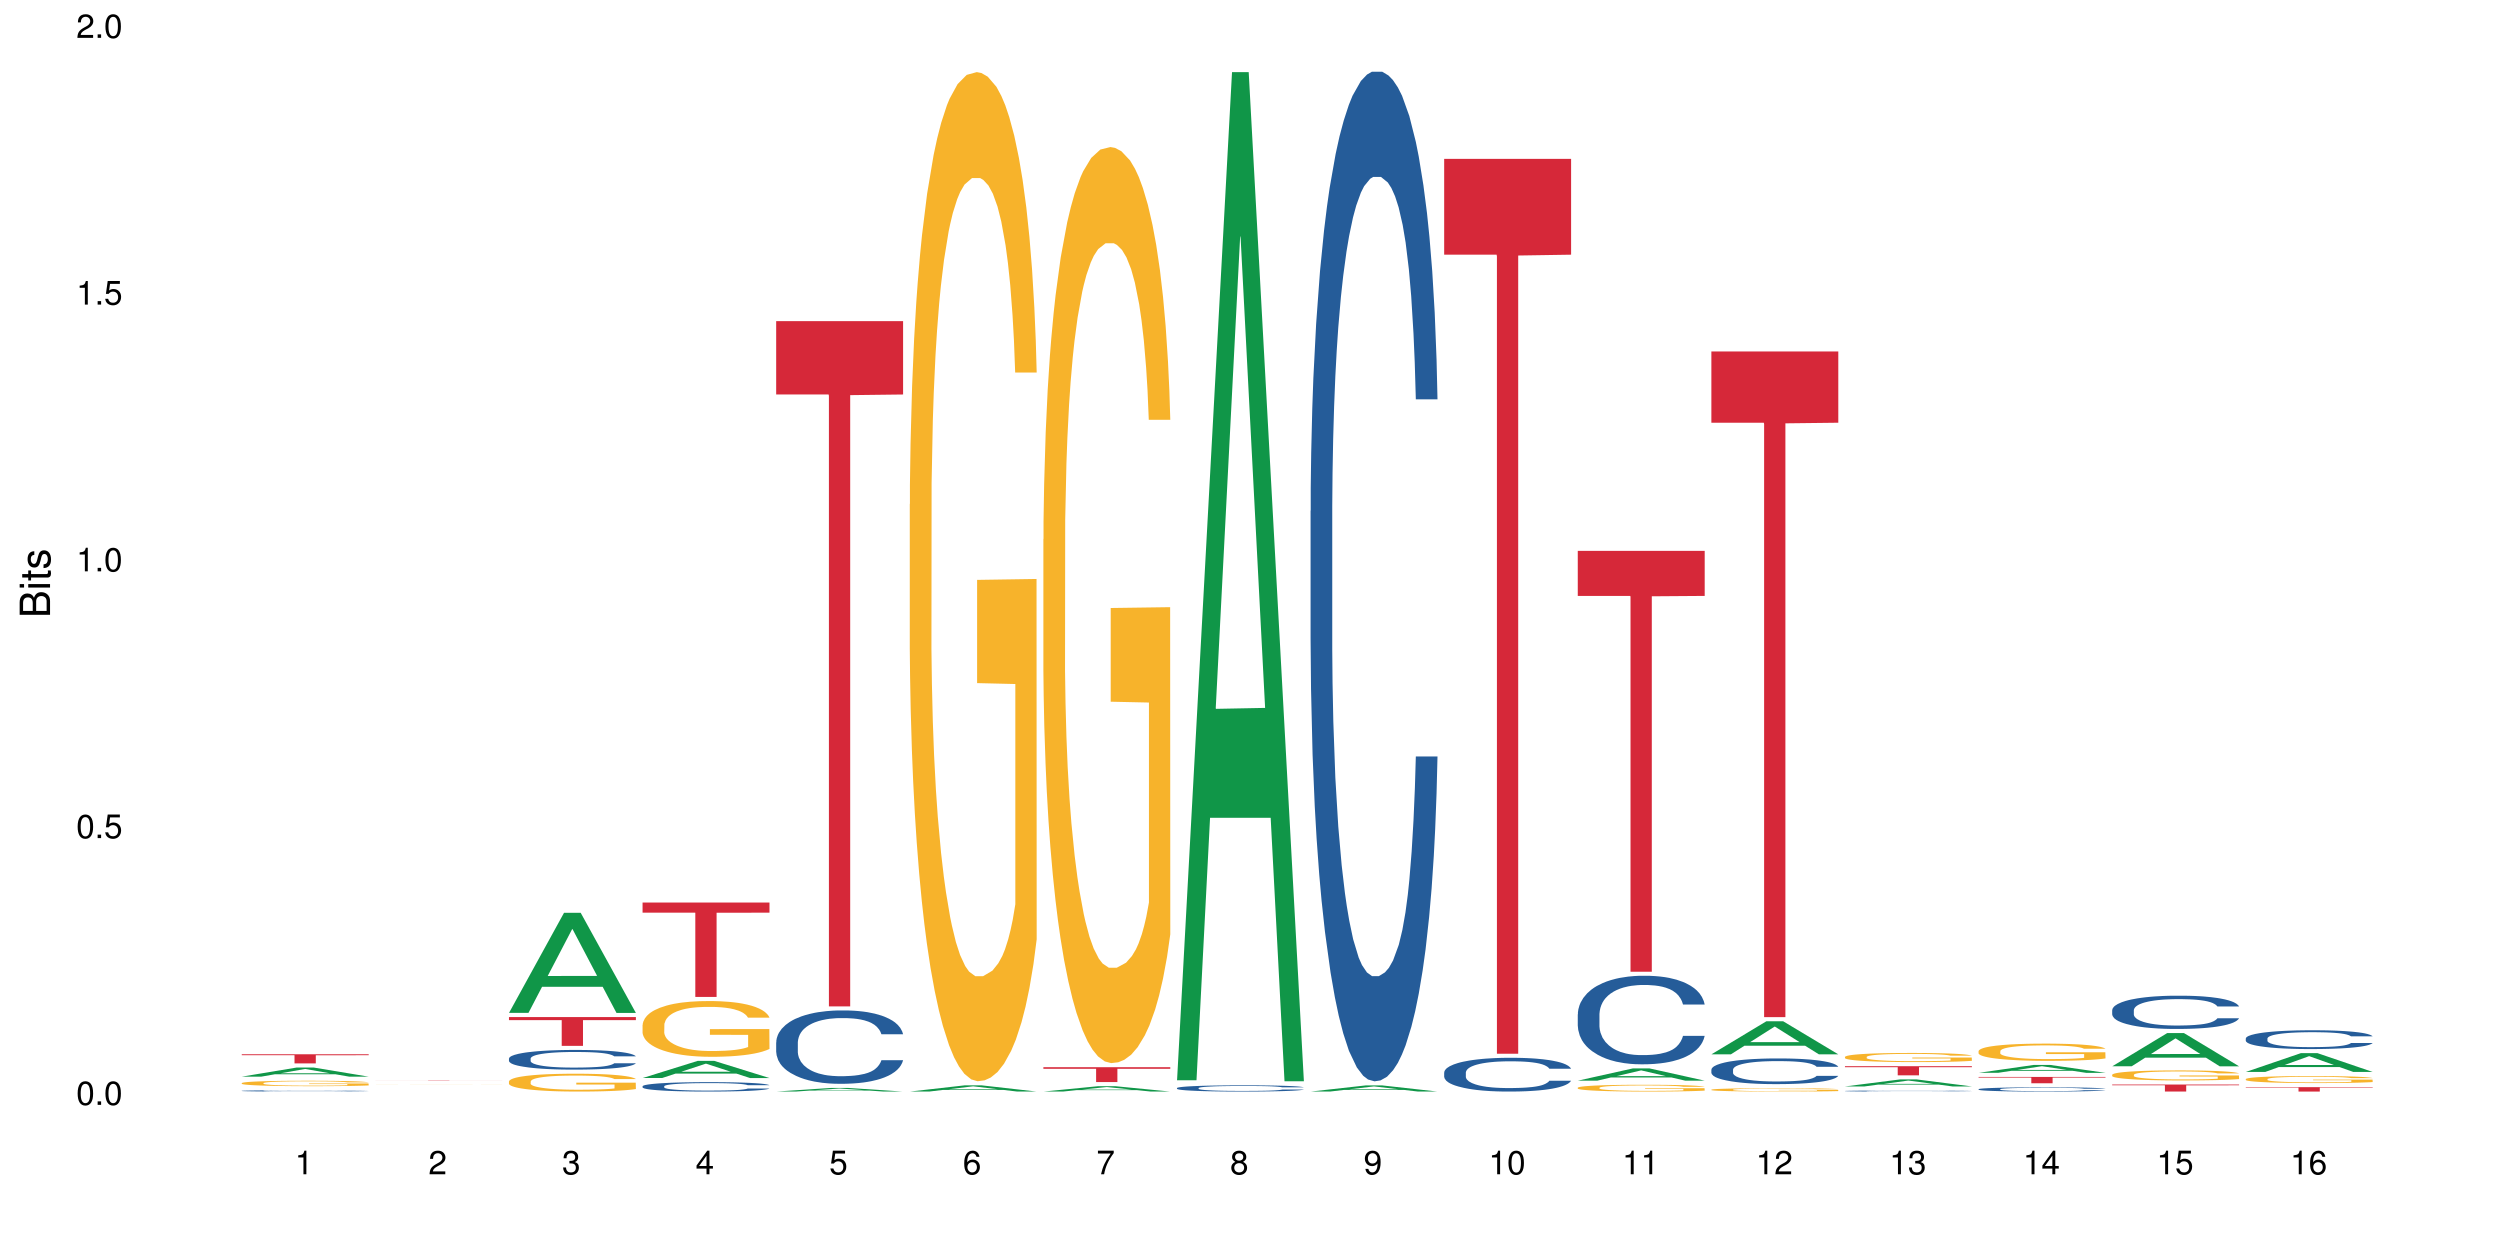 <?xml version="1.0" encoding="UTF-8"?>
<svg xmlns="http://www.w3.org/2000/svg" xmlns:xlink="http://www.w3.org/1999/xlink" width="720pt" height="360pt" viewBox="0 0 720 360" version="1.1">
<defs>
<g>
<symbol overflow="visible" id="glyph0-0">
<path style="stroke:none;" d=""/>
</symbol>
<symbol overflow="visible" id="glyph0-1">
<path style="stroke:none;" d="M 2.641 -6.797 C 2 -6.797 1.422 -6.531 1.078 -6.047 C 0.641 -5.453 0.406 -4.547 0.406 -3.297 C 0.406 -1 1.188 0.219 2.641 0.219 C 4.078 0.219 4.859 -1 4.859 -3.234 C 4.859 -4.562 4.656 -5.438 4.203 -6.047 C 3.844 -6.531 3.281 -6.797 2.641 -6.797 Z M 2.641 -6.047 C 3.547 -6.047 4 -5.125 4 -3.312 C 4 -1.375 3.562 -0.484 2.625 -0.484 C 1.734 -0.484 1.281 -1.422 1.281 -3.281 C 1.281 -5.141 1.734 -6.047 2.641 -6.047 Z M 2.641 -6.047 "/>
</symbol>
<symbol overflow="visible" id="glyph0-2">
<path style="stroke:none;" d="M 1.828 -1 L 0.828 -1 L 0.828 0 L 1.828 0 Z M 1.828 -1 "/>
</symbol>
<symbol overflow="visible" id="glyph0-3">
<path style="stroke:none;" d="M 4.562 -6.797 L 1.062 -6.797 L 0.547 -3.094 L 1.328 -3.094 C 1.719 -3.562 2.047 -3.734 2.578 -3.734 C 3.484 -3.734 4.062 -3.109 4.062 -2.094 C 4.062 -1.125 3.484 -0.531 2.578 -0.531 C 1.828 -0.531 1.375 -0.906 1.188 -1.672 L 0.328 -1.672 C 0.453 -1.109 0.547 -0.844 0.75 -0.594 C 1.125 -0.078 1.828 0.219 2.594 0.219 C 3.969 0.219 4.922 -0.781 4.922 -2.219 C 4.922 -3.562 4.031 -4.484 2.719 -4.484 C 2.25 -4.484 1.859 -4.359 1.469 -4.062 L 1.734 -5.969 L 4.562 -5.969 Z M 4.562 -6.797 "/>
</symbol>
<symbol overflow="visible" id="glyph0-4">
<path style="stroke:none;" d="M 2.484 -4.844 L 2.484 0 L 3.328 0 L 3.328 -6.797 L 2.766 -6.797 C 2.469 -5.75 2.281 -5.609 0.984 -5.453 L 0.984 -4.844 Z M 2.484 -4.844 "/>
</symbol>
<symbol overflow="visible" id="glyph0-5">
<path style="stroke:none;" d="M 4.859 -0.828 L 1.281 -0.828 C 1.359 -1.391 1.672 -1.75 2.5 -2.234 L 3.469 -2.75 C 4.406 -3.266 4.906 -3.969 4.906 -4.812 C 4.906 -5.375 4.672 -5.906 4.266 -6.266 C 3.859 -6.625 3.375 -6.797 2.719 -6.797 C 1.859 -6.797 1.219 -6.5 0.844 -5.922 C 0.609 -5.562 0.5 -5.125 0.484 -4.438 L 1.328 -4.438 C 1.359 -4.906 1.406 -5.188 1.531 -5.406 C 1.75 -5.812 2.188 -6.062 2.703 -6.062 C 3.469 -6.062 4.031 -5.516 4.031 -4.781 C 4.031 -4.25 3.719 -3.797 3.125 -3.438 L 2.234 -2.938 C 0.812 -2.141 0.406 -1.5 0.328 0 L 4.859 0 Z M 4.859 -0.828 "/>
</symbol>
<symbol overflow="visible" id="glyph0-6">
<path style="stroke:none;" d="M 2.125 -3.125 L 2.578 -3.125 C 3.516 -3.125 3.984 -2.703 3.984 -1.891 C 3.984 -1.031 3.469 -0.531 2.578 -0.531 C 1.656 -0.531 1.203 -0.984 1.156 -1.969 L 0.312 -1.969 C 0.344 -1.422 0.438 -1.078 0.609 -0.766 C 0.953 -0.109 1.625 0.219 2.547 0.219 C 3.953 0.219 4.859 -0.609 4.859 -1.906 C 4.859 -2.766 4.516 -3.25 3.703 -3.516 C 4.344 -3.766 4.656 -4.25 4.656 -4.938 C 4.656 -6.109 3.875 -6.797 2.578 -6.797 C 1.203 -6.797 0.484 -6.047 0.453 -4.609 L 1.297 -4.609 C 1.312 -5.016 1.344 -5.25 1.453 -5.453 C 1.641 -5.828 2.062 -6.062 2.594 -6.062 C 3.344 -6.062 3.797 -5.625 3.797 -4.906 C 3.797 -4.422 3.609 -4.141 3.25 -3.984 C 3.016 -3.891 2.719 -3.844 2.125 -3.844 Z M 2.125 -3.125 "/>
</symbol>
<symbol overflow="visible" id="glyph0-7">
<path style="stroke:none;" d="M 3.141 -1.625 L 3.141 0 L 3.984 0 L 3.984 -1.625 L 4.984 -1.625 L 4.984 -2.391 L 3.984 -2.391 L 3.984 -6.797 L 3.359 -6.797 L 0.266 -2.516 L 0.266 -1.625 Z M 3.141 -2.391 L 1 -2.391 L 3.141 -5.359 Z M 3.141 -2.391 "/>
</symbol>
<symbol overflow="visible" id="glyph0-8">
<path style="stroke:none;" d="M 4.781 -5.031 C 4.609 -6.141 3.891 -6.797 2.844 -6.797 C 2.094 -6.797 1.422 -6.438 1.031 -5.828 C 0.609 -5.172 0.406 -4.344 0.406 -3.094 C 0.406 -1.953 0.578 -1.234 0.984 -0.625 C 1.359 -0.078 1.953 0.219 2.703 0.219 C 3.984 0.219 4.922 -0.734 4.922 -2.078 C 4.922 -3.344 4.062 -4.234 2.844 -4.234 C 2.172 -4.234 1.641 -3.969 1.281 -3.469 C 1.281 -5.125 1.828 -6.047 2.797 -6.047 C 3.391 -6.047 3.797 -5.672 3.938 -5.031 Z M 2.734 -3.484 C 3.547 -3.484 4.062 -2.922 4.062 -2 C 4.062 -1.156 3.484 -0.531 2.703 -0.531 C 1.922 -0.531 1.328 -1.188 1.328 -2.047 C 1.328 -2.891 1.906 -3.484 2.734 -3.484 Z M 2.734 -3.484 "/>
</symbol>
<symbol overflow="visible" id="glyph0-9">
<path style="stroke:none;" d="M 4.984 -6.797 L 0.438 -6.797 L 0.438 -5.969 L 4.109 -5.969 C 2.5 -3.656 1.828 -2.234 1.328 0 L 2.219 0 C 2.594 -2.172 3.453 -4.047 4.984 -6.094 Z M 4.984 -6.797 "/>
</symbol>
<symbol overflow="visible" id="glyph0-10">
<path style="stroke:none;" d="M 3.75 -3.578 C 4.453 -4 4.688 -4.344 4.688 -4.984 C 4.688 -6.047 3.844 -6.797 2.641 -6.797 C 1.438 -6.797 0.594 -6.047 0.594 -4.984 C 0.594 -4.359 0.828 -4.016 1.516 -3.578 C 0.734 -3.203 0.359 -2.641 0.359 -1.891 C 0.359 -0.641 1.297 0.219 2.641 0.219 C 3.984 0.219 4.922 -0.641 4.922 -1.875 C 4.922 -2.641 4.531 -3.203 3.75 -3.578 Z M 2.641 -6.047 C 3.359 -6.047 3.812 -5.625 3.812 -4.969 C 3.812 -4.344 3.344 -3.922 2.641 -3.922 C 1.922 -3.922 1.453 -4.344 1.453 -4.984 C 1.453 -5.625 1.922 -6.047 2.641 -6.047 Z M 2.641 -3.203 C 3.484 -3.203 4.062 -2.672 4.062 -1.875 C 4.062 -1.062 3.484 -0.531 2.625 -0.531 C 1.797 -0.531 1.219 -1.078 1.219 -1.875 C 1.219 -2.672 1.797 -3.203 2.641 -3.203 Z M 2.641 -3.203 "/>
</symbol>
<symbol overflow="visible" id="glyph0-11">
<path style="stroke:none;" d="M 0.516 -1.547 C 0.672 -0.438 1.406 0.219 2.438 0.219 C 3.188 0.219 3.859 -0.141 4.266 -0.75 C 4.688 -1.406 4.891 -2.25 4.891 -3.484 C 4.891 -4.625 4.703 -5.359 4.312 -5.953 C 3.938 -6.5 3.344 -6.797 2.594 -6.797 C 1.297 -6.797 0.359 -5.844 0.359 -4.516 C 0.359 -3.25 1.234 -2.344 2.453 -2.344 C 3.094 -2.344 3.562 -2.578 4.016 -3.109 C 4 -1.453 3.469 -0.531 2.5 -0.531 C 1.906 -0.531 1.484 -0.906 1.359 -1.547 Z M 2.578 -6.062 C 3.375 -6.062 3.969 -5.406 3.969 -4.531 C 3.969 -3.688 3.375 -3.094 2.547 -3.094 C 1.734 -3.094 1.234 -3.672 1.234 -4.578 C 1.234 -5.438 1.797 -6.062 2.578 -6.062 Z M 2.578 -6.062 "/>
</symbol>
<symbol overflow="visible" id="glyph1-0">
<path style="stroke:none;" d=""/>
</symbol>
<symbol overflow="visible" id="glyph1-1">
<path style="stroke:none;" d="M 0 -0.953 L 0 -4.891 C 0 -5.719 -0.234 -6.344 -0.734 -6.797 C -1.188 -7.234 -1.812 -7.469 -2.5 -7.469 C -3.547 -7.469 -4.188 -7 -4.625 -5.875 C -4.984 -6.672 -5.641 -7.094 -6.531 -7.094 C -7.156 -7.094 -7.734 -6.859 -8.141 -6.391 C -8.562 -5.938 -8.75 -5.344 -8.75 -4.5 L -8.75 -0.953 Z M -4.984 -2.062 L -7.766 -2.062 L -7.766 -4.219 C -7.766 -4.844 -7.688 -5.203 -7.453 -5.5 C -7.219 -5.812 -6.859 -5.969 -6.375 -5.969 C -5.906 -5.969 -5.531 -5.812 -5.297 -5.5 C -5.062 -5.203 -4.984 -4.844 -4.984 -4.219 Z M -0.984 -2.062 L -4 -2.062 L -4 -4.781 C -4 -5.328 -3.859 -5.688 -3.578 -5.953 C -3.297 -6.219 -2.922 -6.359 -2.484 -6.359 C -2.062 -6.359 -1.688 -6.219 -1.406 -5.953 C -1.109 -5.688 -0.984 -5.328 -0.984 -4.781 Z M -0.984 -2.062 "/>
</symbol>
<symbol overflow="visible" id="glyph1-2">
<path style="stroke:none;" d="M -6.281 -1.797 L -6.281 -0.797 L 0 -0.797 L 0 -1.797 Z M -8.75 -1.797 L -8.75 -0.797 L -7.484 -0.797 L -7.484 -1.797 Z M -8.75 -1.797 "/>
</symbol>
<symbol overflow="visible" id="glyph1-3">
<path style="stroke:none;" d="M -6.281 -3.047 L -6.281 -2.016 L -8.016 -2.016 L -8.016 -1.016 L -6.281 -1.016 L -6.281 -0.172 L -5.469 -0.172 L -5.469 -1.016 L -0.719 -1.016 C -0.078 -1.016 0.281 -1.453 0.281 -2.234 C 0.281 -2.469 0.25 -2.719 0.188 -3.047 L -0.641 -3.047 C -0.609 -2.922 -0.594 -2.766 -0.594 -2.562 C -0.594 -2.141 -0.719 -2.016 -1.156 -2.016 L -5.469 -2.016 L -5.469 -3.047 Z M -6.281 -3.047 "/>
</symbol>
<symbol overflow="visible" id="glyph1-4">
<path style="stroke:none;" d="M -4.531 -5.25 C -5.766 -5.25 -6.469 -4.422 -6.469 -2.969 C -6.469 -1.516 -5.719 -0.562 -4.547 -0.562 C -3.562 -0.562 -3.094 -1.062 -2.734 -2.562 L -2.516 -3.484 C -2.344 -4.188 -2.094 -4.469 -1.625 -4.469 C -1.047 -4.469 -0.641 -3.875 -0.641 -3 C -0.641 -2.453 -0.797 -2 -1.062 -1.75 C -1.25 -1.594 -1.422 -1.531 -1.875 -1.469 L -1.875 -0.406 C -0.422 -0.453 0.281 -1.266 0.281 -2.922 C 0.281 -4.5 -0.5 -5.516 -1.719 -5.516 C -2.656 -5.516 -3.172 -4.984 -3.469 -3.734 L -3.703 -2.766 C -3.891 -1.953 -4.156 -1.609 -4.594 -1.609 C -5.172 -1.609 -5.547 -2.125 -5.547 -2.938 C -5.547 -3.75 -5.203 -4.172 -4.531 -4.203 Z M -4.531 -5.25 "/>
</symbol>
</g>
</defs>
<g id="surface54498">
<rect x="0" y="0" width="720" height="360" style="fill:rgb(100%,100%,100%);fill-opacity:1;stroke:none;"/>
<path style=" stroke:none;fill-rule:nonzero;fill:rgb(6.275%,58.824%,28.235%);fill-opacity:1;" d="M 69.629 310.074 L 69.668 310.07 L 85.484 307.441 L 90.289 307.441 L 106.184 310.078 L 100.598 310.078 L 96.613 309.391 L 79.156 309.391 L 75.254 310.074 L 69.629 310.074 L 80.836 309.105 L 95.012 309.102 L 87.945 307.871 L 87.867 307.867 L 87.789 307.875 L 80.797 309.102 L 80.836 309.105 Z M 69.629 310.074 "/>
<path style=" stroke:none;fill-rule:nonzero;fill:rgb(14.51%,36.078%,60%);fill-opacity:1;" d="M 69.629 314.16 L 69.676 314.16 L 69.676 314.152 L 69.809 314.141 L 70.121 314.125 L 70.434 314.113 L 71.234 314.094 L 72.348 314.074 L 73.508 314.059 L 74.355 314.051 L 75.113 314.043 L 76.852 314.031 L 77.965 314.023 L 79.168 314.02 L 80.641 314.012 L 81.711 314.008 L 84.117 314.004 L 85.898 314 L 92.051 314 L 93.344 314.004 L 94.77 314.004 L 95.973 314.008 L 98.07 314.016 L 99.941 314.027 L 100.789 314.031 L 102.125 314.043 L 103.152 314.051 L 103.863 314.059 L 104.668 314.074 L 105.379 314.09 L 105.914 314.105 L 106.184 314.121 L 99.941 314.121 L 99.629 314.105 L 99.273 314.098 L 98.605 314.082 L 97.938 314.074 L 97 314.062 L 96.152 314.055 L 94.992 314.051 L 93.969 314.047 L 92.898 314.043 L 91.875 314.039 L 86.793 314.039 L 85.055 314.043 L 84.117 314.043 L 82.781 314.051 L 81.844 314.055 L 80.73 314.059 L 79.973 314.066 L 79.035 314.074 L 78.367 314.082 L 77.609 314.094 L 77.164 314.102 L 76.762 314.113 L 76.406 314.121 L 76.137 314.133 L 75.961 314.148 L 75.871 314.16 L 75.871 314.211 L 75.961 314.223 L 76.184 314.238 L 76.762 314.258 L 77.609 314.277 L 78.59 314.293 L 79.527 314.301 L 80.059 314.305 L 80.773 314.312 L 81.887 314.32 L 83.492 314.324 L 84.43 314.328 L 85.855 314.332 L 91.027 314.332 L 92.184 314.328 L 93.391 314.328 L 95.039 314.32 L 96.062 314.316 L 96.953 314.309 L 97.625 314.301 L 98.07 314.297 L 98.738 314.285 L 99.273 314.273 L 99.676 314.262 L 99.941 314.25 L 106.184 314.25 L 105.914 314.266 L 105.516 314.277 L 105.113 314.289 L 104.488 314.301 L 103.773 314.309 L 102.75 314.32 L 101.902 314.328 L 100.789 314.34 L 99.762 314.344 L 98.648 314.352 L 97 314.359 L 95.93 314.359 L 94.77 314.363 L 93.391 314.367 L 91.648 314.367 L 89.777 314.371 L 86.168 314.371 L 84.785 314.367 L 82.957 314.367 L 80.684 314.359 L 79.035 314.352 L 77.742 314.348 L 76.629 314.34 L 75.379 314.332 L 73.773 314.316 L 72.793 314.305 L 72.125 314.293 L 71.367 314.281 L 70.832 314.27 L 70.207 314.25 L 69.762 314.227 L 69.629 314.207 Z M 69.629 314.16 "/>
<path style=" stroke:none;fill-rule:nonzero;fill:rgb(96.863%,70.196%,16.863%);fill-opacity:1;" d="M 69.629 311.926 L 69.676 311.926 L 69.676 311.895 L 69.852 311.832 L 70.297 311.742 L 70.879 311.672 L 71.5 311.613 L 71.902 311.582 L 72.57 311.539 L 73.152 311.508 L 74.621 311.445 L 76.496 311.387 L 77.52 311.359 L 78.68 311.336 L 80.328 311.309 L 81.086 311.297 L 83.402 311.273 L 86.035 311.262 L 88.93 311.258 L 90.27 311.258 L 92.098 311.266 L 94.594 311.281 L 96.02 311.293 L 97.133 311.309 L 98.293 311.328 L 99.719 311.355 L 101.055 311.391 L 102.125 311.422 L 103.195 311.465 L 104.086 311.512 L 104.844 311.562 L 105.516 311.621 L 105.914 311.672 L 106.184 311.723 L 99.984 311.723 L 99.629 311.672 L 99.227 311.633 L 98.559 311.586 L 97.891 311.551 L 97.223 311.523 L 95.973 311.488 L 94.906 311.465 L 93.566 311.445 L 92.273 311.434 L 90.805 311.422 L 87.551 311.422 L 85.41 311.43 L 84.16 311.441 L 83.27 311.453 L 82.023 311.477 L 81.266 311.492 L 80.816 311.504 L 79.48 311.547 L 78.59 311.59 L 78.098 311.613 L 77.477 311.656 L 77.027 311.695 L 76.539 311.754 L 76.27 311.797 L 75.914 311.895 L 75.871 312.152 L 76.004 312.203 L 76.27 312.262 L 76.629 312.316 L 77.164 312.367 L 77.699 312.41 L 78.633 312.465 L 79.438 312.504 L 80.059 312.527 L 81.266 312.566 L 81.754 312.578 L 82.914 312.605 L 84.117 312.625 L 85.59 312.641 L 86.703 312.648 L 88.484 312.656 L 90.758 312.656 L 93.434 312.648 L 95.129 312.637 L 96.285 312.625 L 97.043 312.617 L 97.98 312.602 L 98.648 312.586 L 99.273 312.57 L 100.031 312.547 L 100.031 312.203 L 89.02 312.203 L 89.02 312.043 L 106.137 312.043 L 106.184 312.602 L 105.246 312.641 L 104.086 312.676 L 102.973 312.703 L 101.812 312.73 L 100.164 312.758 L 98.828 312.773 L 96.777 312.793 L 94.906 312.805 L 92.941 312.816 L 91.203 312.82 L 89.152 312.82 L 87.328 312.816 L 85.363 312.809 L 83.805 312.797 L 80.953 312.766 L 79.168 312.734 L 78.012 312.711 L 76.805 312.68 L 75.602 312.645 L 74.531 312.605 L 73.82 312.574 L 73.105 312.543 L 72.348 312.5 L 71.637 312.449 L 71.102 312.406 L 70.609 312.355 L 70.254 312.309 L 69.898 312.246 L 69.719 312.195 L 69.629 312.148 Z M 69.629 311.926 "/>
<path style=" stroke:none;fill-rule:nonzero;fill:rgb(83.922%,15.686%,22.353%);fill-opacity:1;" d="M 69.629 303.625 L 106.184 303.625 L 106.184 303.906 L 90.949 303.91 L 90.949 306.262 L 84.82 306.262 L 84.82 303.91 L 84.73 303.906 L 69.629 303.906 Z M 69.629 303.625 "/>
<path style=" stroke:none;fill-rule:nonzero;fill:rgb(96.863%,70.196%,16.863%);fill-opacity:1;" d="M 108.105 312.445 L 108.152 312.445 L 108.328 312.441 L 108.773 312.441 L 109.355 312.438 L 111.629 312.438 L 113.098 312.434 L 117.156 312.434 L 118.805 312.43 L 135.609 312.43 L 136.77 312.434 L 141.672 312.434 L 142.562 312.438 L 144.391 312.438 L 144.66 312.441 L 138.465 312.441 L 138.105 312.438 L 135.699 312.438 L 134.453 312.434 L 119.742 312.434 L 119.297 312.438 L 115.953 312.438 L 115.508 312.441 L 114.75 312.441 L 114.391 312.445 L 114.348 312.449 L 114.48 312.449 L 114.75 312.453 L 115.641 312.453 L 116.176 312.457 L 120.23 312.457 L 121.391 312.461 L 137.125 312.461 L 137.75 312.457 L 138.508 312.457 L 138.508 312.449 L 127.496 312.449 L 144.613 312.445 L 144.66 312.461 L 138.641 312.461 L 137.305 312.465 L 120.855 312.465 L 119.43 312.461 L 113.012 312.461 L 112.297 312.457 L 109.578 312.457 L 109.086 312.453 L 108.375 312.453 L 108.195 312.449 L 108.105 312.449 Z M 108.105 312.445 "/>
<path style=" stroke:none;fill-rule:nonzero;fill:rgb(83.922%,15.686%,22.353%);fill-opacity:1;" d="M 108.105 311.172 L 144.66 311.172 L 144.66 311.184 L 129.426 311.184 L 129.426 311.25 L 123.297 311.25 L 123.297 311.184 L 108.105 311.184 Z M 108.105 311.172 "/>
<path style=" stroke:none;fill-rule:nonzero;fill:rgb(6.275%,58.824%,28.235%);fill-opacity:1;" d="M 146.582 291.699 L 146.621 291.672 L 162.438 262.891 L 167.242 262.891 L 183.137 291.727 L 177.551 291.727 L 173.57 284.199 L 156.113 284.199 L 152.207 291.699 L 146.582 291.699 L 157.793 281.086 L 171.969 281.059 L 164.898 267.602 L 164.82 267.574 L 164.742 267.656 L 157.754 281.059 L 157.793 281.086 Z M 146.582 291.699 "/>
<path style=" stroke:none;fill-rule:nonzero;fill:rgb(14.51%,36.078%,60%);fill-opacity:1;" d="M 146.582 304.852 L 146.629 304.844 L 146.629 304.723 L 146.762 304.523 L 147.074 304.277 L 147.387 304.105 L 148.188 303.801 L 149.301 303.504 L 150.461 303.277 L 151.309 303.141 L 152.066 303.039 L 153.805 302.848 L 154.918 302.746 L 156.121 302.66 L 157.594 302.57 L 158.664 302.52 L 161.07 302.438 L 162.855 302.402 L 164.234 302.387 L 167.223 302.387 L 169.004 302.406 L 170.297 302.434 L 171.727 302.473 L 172.93 302.52 L 175.023 302.633 L 176.895 302.777 L 177.742 302.863 L 179.078 303.023 L 180.105 303.176 L 180.82 303.312 L 181.621 303.504 L 182.336 303.738 L 182.867 304 L 183.137 304.223 L 176.895 304.223 L 176.582 304.016 L 176.227 303.855 L 175.559 303.645 L 174.891 303.492 L 173.953 303.344 L 173.105 303.246 L 171.949 303.145 L 170.922 303.086 L 169.852 303.039 L 168.828 303.008 L 166.867 302.977 L 164.594 302.977 L 163.746 302.984 L 162.008 303.027 L 161.07 303.062 L 159.734 303.137 L 158.797 303.203 L 157.684 303.309 L 156.926 303.395 L 155.988 303.531 L 155.32 303.648 L 154.562 303.82 L 154.117 303.949 L 153.715 304.094 L 153.359 304.266 L 153.09 304.445 L 152.914 304.637 L 152.824 304.824 L 152.824 305.629 L 152.914 305.812 L 153.137 306.031 L 153.715 306.348 L 154.562 306.621 L 155.543 306.84 L 156.48 306.996 L 157.016 307.066 L 157.727 307.148 L 158.844 307.254 L 160.445 307.355 L 161.383 307.398 L 162.809 307.441 L 164.281 307.461 L 166.242 307.461 L 167.98 307.441 L 169.141 307.414 L 170.344 307.371 L 171.992 307.285 L 173.016 307.203 L 173.91 307.105 L 174.578 307.004 L 175.023 306.922 L 175.691 306.762 L 176.227 306.586 L 176.629 306.406 L 176.895 306.227 L 183.137 306.227 L 182.867 306.434 L 182.469 306.637 L 182.066 306.789 L 181.441 306.969 L 180.73 307.129 L 179.703 307.312 L 178.855 307.43 L 177.742 307.559 L 176.719 307.656 L 175.602 307.746 L 173.953 307.848 L 172.883 307.902 L 171.727 307.949 L 170.344 307.988 L 168.605 308.027 L 166.73 308.047 L 164.992 308.051 L 163.121 308.039 L 161.738 308.02 L 159.91 307.973 L 157.637 307.879 L 155.988 307.781 L 154.695 307.684 L 153.582 307.578 L 152.332 307.441 L 150.73 307.211 L 149.75 307.035 L 149.078 306.891 L 148.32 306.688 L 147.785 306.508 L 147.164 306.219 L 146.719 305.852 L 146.582 305.566 Z M 146.582 304.852 "/>
<path style=" stroke:none;fill-rule:nonzero;fill:rgb(96.863%,70.196%,16.863%);fill-opacity:1;" d="M 146.582 311.434 L 146.629 311.426 L 146.629 311.332 L 146.805 311.121 L 147.25 310.832 L 147.832 310.594 L 148.457 310.406 L 148.855 310.305 L 149.523 310.164 L 150.105 310.062 L 151.574 309.852 L 153.449 309.652 L 154.473 309.57 L 155.633 309.488 L 157.281 309.398 L 158.039 309.367 L 160.359 309.293 L 162.988 309.246 L 165.887 309.23 L 167.223 309.234 L 169.051 309.254 L 171.547 309.305 L 172.973 309.352 L 174.086 309.398 L 175.246 309.461 L 176.672 309.555 L 178.012 309.668 L 179.078 309.781 L 180.148 309.922 L 181.043 310.07 L 181.801 310.234 L 182.469 310.434 L 182.867 310.598 L 183.137 310.762 L 176.941 310.762 L 176.582 310.598 L 176.184 310.469 L 175.516 310.316 L 174.844 310.203 L 174.176 310.113 L 172.93 309.992 L 171.859 309.918 L 170.52 309.852 L 169.227 309.809 L 167.758 309.781 L 166.867 309.77 L 164.504 309.77 L 162.363 309.805 L 161.117 309.84 L 160.223 309.879 L 158.977 309.949 L 158.219 310.004 L 157.773 310.043 L 156.434 310.188 L 155.543 310.32 L 155.055 310.41 L 154.43 310.551 L 153.984 310.676 L 153.492 310.863 L 153.227 311.004 L 152.867 311.324 L 152.824 312.168 L 152.957 312.348 L 153.227 312.539 L 153.582 312.711 L 154.117 312.887 L 154.652 313.023 L 155.586 313.207 L 156.391 313.328 L 157.016 313.41 L 158.219 313.535 L 158.707 313.578 L 159.867 313.66 L 161.07 313.727 L 162.543 313.785 L 163.656 313.812 L 165.438 313.836 L 167.711 313.836 L 170.387 313.809 L 172.082 313.77 L 173.242 313.73 L 174 313.699 L 174.934 313.648 L 175.602 313.602 L 176.227 313.551 L 176.984 313.469 L 176.984 312.348 L 165.973 312.344 L 165.973 311.816 L 183.094 311.812 L 183.137 313.648 L 182.199 313.773 L 181.043 313.898 L 179.926 313.992 L 178.77 314.07 L 177.117 314.16 L 175.781 314.215 L 173.73 314.281 L 171.859 314.324 L 169.898 314.352 L 168.16 314.367 L 166.109 314.371 L 164.281 314.359 L 162.32 314.332 L 160.758 314.297 L 159.332 314.25 L 157.906 314.188 L 156.121 314.09 L 154.965 314.008 L 153.762 313.91 L 152.555 313.793 L 151.488 313.668 L 150.773 313.566 L 150.059 313.457 L 149.301 313.316 L 148.59 313.156 L 148.055 313.008 L 147.562 312.844 L 147.207 312.691 L 146.852 312.48 L 146.672 312.309 L 146.582 312.164 Z M 146.582 311.434 "/>
<path style=" stroke:none;fill-rule:nonzero;fill:rgb(83.922%,15.686%,22.353%);fill-opacity:1;" d="M 146.582 292.906 L 183.137 292.906 L 183.137 293.793 L 167.902 293.801 L 167.902 301.207 L 161.773 301.207 L 161.773 293.809 L 161.684 293.793 L 146.582 293.793 Z M 146.582 292.906 "/>
<path style=" stroke:none;fill-rule:nonzero;fill:rgb(6.275%,58.824%,28.235%);fill-opacity:1;" d="M 185.059 310.473 L 185.098 310.469 L 200.914 305.539 L 205.719 305.539 L 221.613 310.477 L 216.027 310.477 L 212.047 309.188 L 194.59 309.188 L 190.684 310.473 L 185.059 310.473 L 196.27 308.656 L 210.445 308.652 L 203.375 306.348 L 203.297 306.344 L 203.219 306.355 L 196.23 308.652 L 196.27 308.656 Z M 185.059 310.473 "/>
<path style=" stroke:none;fill-rule:nonzero;fill:rgb(14.51%,36.078%,60%);fill-opacity:1;" d="M 185.059 312.84 L 185.105 312.836 L 185.105 312.777 L 185.238 312.684 L 185.551 312.562 L 185.863 312.48 L 186.664 312.336 L 187.781 312.191 L 188.938 312.086 L 189.785 312.02 L 190.543 311.969 L 192.281 311.879 L 193.395 311.832 L 194.602 311.789 L 196.07 311.746 L 197.141 311.723 L 199.547 311.684 L 201.332 311.664 L 202.711 311.656 L 205.699 311.656 L 207.484 311.668 L 208.773 311.68 L 210.203 311.699 L 211.406 311.723 L 213.5 311.777 L 215.371 311.848 L 216.219 311.887 L 217.559 311.961 L 218.582 312.035 L 219.297 312.102 L 220.098 312.191 L 220.812 312.305 L 221.348 312.43 L 221.613 312.539 L 215.371 312.539 L 215.062 312.438 L 214.703 312.363 L 214.035 312.262 L 213.367 312.188 L 212.43 312.117 L 211.582 312.07 L 210.426 312.023 L 209.398 311.992 L 208.328 311.969 L 207.305 311.953 L 205.344 311.941 L 203.07 311.941 L 202.223 311.945 L 200.484 311.965 L 199.547 311.98 L 198.211 312.016 L 197.273 312.051 L 196.16 312.098 L 195.402 312.141 L 194.465 312.207 L 193.797 312.262 L 193.039 312.344 L 192.594 312.406 L 192.191 312.477 L 191.836 312.559 L 191.57 312.645 L 191.391 312.734 L 191.301 312.824 L 191.301 313.211 L 191.391 313.301 L 191.613 313.402 L 192.191 313.555 L 193.039 313.688 L 194.02 313.789 L 194.957 313.863 L 195.492 313.898 L 196.203 313.938 L 197.32 313.988 L 198.922 314.039 L 199.859 314.059 L 201.285 314.078 L 202.758 314.09 L 204.719 314.09 L 206.457 314.078 L 207.617 314.066 L 208.82 314.047 L 210.469 314.004 L 211.496 313.965 L 212.387 313.918 L 213.055 313.871 L 213.5 313.828 L 214.168 313.754 L 214.703 313.668 L 215.105 313.582 L 215.371 313.496 L 221.613 313.496 L 221.348 313.598 L 220.945 313.695 L 220.543 313.766 L 219.918 313.852 L 219.207 313.93 L 218.18 314.016 L 217.336 314.074 L 216.219 314.137 L 215.195 314.184 L 214.078 314.223 L 212.43 314.273 L 211.359 314.297 L 210.203 314.32 L 208.82 314.34 L 207.082 314.359 L 205.211 314.367 L 203.469 314.371 L 201.598 314.367 L 200.215 314.355 L 198.391 314.332 L 196.117 314.289 L 194.465 314.242 L 193.172 314.195 L 192.059 314.145 L 190.812 314.078 L 189.207 313.969 L 188.227 313.883 L 187.555 313.816 L 186.797 313.719 L 186.266 313.633 L 185.641 313.492 L 185.195 313.316 L 185.059 313.18 Z M 185.059 312.84 "/>
<path style=" stroke:none;fill-rule:nonzero;fill:rgb(96.863%,70.196%,16.863%);fill-opacity:1;" d="M 185.059 295.18 L 185.105 295.164 L 185.105 294.871 L 185.281 294.211 L 185.73 293.301 L 186.309 292.555 L 186.934 291.969 L 187.332 291.66 L 188.004 291.219 L 188.582 290.898 L 190.055 290.238 L 191.926 289.621 L 192.949 289.355 L 194.109 289.105 L 195.758 288.828 L 196.516 288.727 L 198.836 288.492 L 201.465 288.344 L 204.363 288.301 L 205.699 288.316 L 207.527 288.375 L 210.023 288.535 L 211.449 288.684 L 212.562 288.828 L 213.723 289.02 L 215.148 289.312 L 216.488 289.664 L 217.559 290.016 L 218.625 290.457 L 219.52 290.926 L 220.277 291.438 L 220.945 292.055 L 221.348 292.57 L 221.613 293.082 L 215.418 293.082 L 215.062 292.57 L 214.66 292.172 L 213.992 291.688 L 213.32 291.336 L 212.652 291.059 L 211.406 290.676 L 210.336 290.441 L 209 290.238 L 207.707 290.105 L 206.234 290.016 L 205.344 289.988 L 202.98 289.988 L 200.84 290.09 L 199.594 290.207 L 198.699 290.324 L 197.453 290.543 L 196.695 290.719 L 196.25 290.84 L 194.91 291.293 L 194.02 291.703 L 193.531 291.98 L 192.906 292.422 L 192.461 292.816 L 191.969 293.406 L 191.703 293.844 L 191.344 294.844 L 191.301 297.48 L 191.434 298.039 L 191.703 298.641 L 192.059 299.168 L 192.594 299.727 L 193.129 300.152 L 194.066 300.723 L 194.867 301.105 L 195.492 301.355 L 196.695 301.75 L 197.184 301.883 L 198.344 302.145 L 199.547 302.352 L 201.02 302.527 L 202.133 302.617 L 203.918 302.688 L 206.191 302.688 L 208.863 302.602 L 210.559 302.484 L 211.719 302.367 L 212.477 302.262 L 213.41 302.102 L 214.078 301.957 L 214.703 301.793 L 215.461 301.543 L 215.461 298.039 L 204.453 298.023 L 204.453 296.383 L 221.57 296.367 L 221.613 302.102 L 220.676 302.496 L 219.52 302.879 L 218.402 303.172 L 217.246 303.422 L 215.594 303.699 L 214.258 303.875 L 212.207 304.082 L 210.336 304.215 L 208.375 304.301 L 206.637 304.348 L 204.586 304.359 L 202.758 304.332 L 200.797 304.242 L 199.234 304.125 L 197.809 303.98 L 196.383 303.789 L 194.602 303.48 L 193.441 303.23 L 192.238 302.922 L 191.035 302.555 L 189.965 302.16 L 189.25 301.852 L 188.539 301.5 L 187.781 301.062 L 187.066 300.562 L 186.531 300.105 L 186.039 299.594 L 185.684 299.109 L 185.328 298.449 L 185.148 297.922 L 185.059 297.469 Z M 185.059 295.18 "/>
<path style=" stroke:none;fill-rule:nonzero;fill:rgb(83.922%,15.686%,22.353%);fill-opacity:1;" d="M 185.059 259.938 L 221.613 259.938 L 221.613 262.848 L 206.379 262.875 L 206.379 287.121 L 200.25 287.121 L 200.25 262.898 L 200.16 262.848 L 185.059 262.848 Z M 185.059 259.938 "/>
<path style=" stroke:none;fill-rule:nonzero;fill:rgb(6.275%,58.824%,28.235%);fill-opacity:1;" d="M 223.539 314.371 L 223.578 314.367 L 239.391 313.32 L 244.195 313.32 L 260.09 314.371 L 254.504 314.371 L 250.523 314.098 L 233.066 314.098 L 229.16 314.371 L 223.539 314.371 L 234.746 313.984 L 248.922 313.98 L 241.852 313.492 L 241.695 313.492 L 234.707 313.98 L 234.746 313.984 Z M 223.539 314.371 "/>
<path style=" stroke:none;fill-rule:nonzero;fill:rgb(14.51%,36.078%,60%);fill-opacity:1;" d="M 223.539 300.207 L 223.582 300.188 L 223.582 299.723 L 223.715 298.988 L 224.027 298.062 L 224.34 297.426 L 225.141 296.285 L 226.258 295.184 L 227.414 294.336 L 228.262 293.832 L 229.02 293.445 L 230.758 292.73 L 231.875 292.367 L 233.078 292.035 L 234.547 291.707 L 235.617 291.516 L 238.023 291.207 L 239.809 291.07 L 241.191 291.012 L 244.176 291.012 L 245.961 291.09 L 247.254 291.188 L 248.68 291.344 L 249.883 291.516 L 251.977 291.941 L 253.848 292.48 L 254.695 292.789 L 256.035 293.391 L 257.059 293.969 L 257.773 294.469 L 258.574 295.184 L 259.289 296.055 L 259.824 297.039 L 260.09 297.867 L 253.848 297.867 L 253.539 297.098 L 253.18 296.496 L 252.512 295.707 L 251.844 295.145 L 250.906 294.586 L 250.059 294.219 L 248.902 293.852 L 247.875 293.621 L 246.805 293.445 L 245.781 293.332 L 243.82 293.215 L 241.547 293.215 L 240.699 293.254 L 238.961 293.406 L 238.023 293.543 L 236.688 293.812 L 235.75 294.066 L 234.637 294.449 L 233.879 294.777 L 232.941 295.281 L 232.273 295.727 L 231.516 296.363 L 231.07 296.844 L 230.668 297.387 L 230.312 298.023 L 230.047 298.699 L 229.867 299.414 L 229.777 300.109 L 229.777 303.102 L 229.867 303.797 L 230.09 304.609 L 230.668 305.785 L 231.516 306.809 L 232.496 307.621 L 233.434 308.199 L 233.969 308.473 L 234.68 308.781 L 235.797 309.168 L 237.402 309.551 L 238.336 309.707 L 239.762 309.859 L 241.234 309.938 L 243.195 309.938 L 244.934 309.859 L 246.094 309.766 L 247.297 309.609 L 248.945 309.281 L 249.973 308.973 L 250.863 308.605 L 251.531 308.238 L 251.977 307.93 L 252.645 307.332 L 253.18 306.676 L 253.582 306 L 253.848 305.344 L 260.09 305.344 L 259.824 306.113 L 259.422 306.867 L 259.02 307.43 L 258.395 308.105 L 257.684 308.703 L 256.656 309.379 L 255.812 309.824 L 254.695 310.305 L 253.672 310.672 L 252.559 311 L 250.906 311.387 L 249.836 311.578 L 248.68 311.754 L 247.297 311.91 L 245.559 312.043 L 243.688 312.121 L 241.949 312.141 L 240.074 312.102 L 238.695 312.023 L 236.867 311.852 L 234.594 311.504 L 232.941 311.137 L 231.648 310.77 L 230.535 310.383 L 229.289 309.859 L 227.684 309.012 L 226.703 308.355 L 226.035 307.812 L 225.277 307.062 L 224.742 306.387 L 224.117 305.305 L 223.672 303.934 L 223.539 302.871 Z M 223.539 300.207 "/>
<path style=" stroke:none;fill-rule:nonzero;fill:rgb(83.922%,15.686%,22.353%);fill-opacity:1;" d="M 223.539 92.488 L 260.09 92.488 L 260.09 113.613 L 244.855 113.801 L 244.855 289.836 L 238.727 289.836 L 238.727 113.984 L 238.637 113.613 L 223.539 113.613 Z M 223.539 92.488 "/>
<path style=" stroke:none;fill-rule:nonzero;fill:rgb(6.275%,58.824%,28.235%);fill-opacity:1;" d="M 262.016 314.367 L 262.055 314.367 L 277.871 312.574 L 282.672 312.574 L 298.566 314.371 L 292.984 314.371 L 289 313.902 L 271.543 313.902 L 267.637 314.367 L 262.016 314.367 L 273.223 313.707 L 287.398 313.707 L 280.328 312.867 L 280.25 312.863 L 280.172 312.871 L 273.184 313.707 L 273.223 313.707 Z M 262.016 314.367 "/>
<path style=" stroke:none;fill-rule:nonzero;fill:rgb(96.863%,70.196%,16.863%);fill-opacity:1;" d="M 262.016 145.246 L 262.059 144.98 L 262.059 139.672 L 262.238 127.727 L 262.684 111.273 L 263.262 97.734 L 263.887 87.117 L 264.289 81.547 L 264.957 73.582 L 265.535 67.742 L 267.008 55.801 L 268.879 44.652 L 269.906 39.875 L 271.062 35.363 L 272.711 30.32 L 273.469 28.461 L 275.789 24.215 L 278.418 21.562 L 281.316 20.766 L 282.652 21.031 L 284.48 22.094 L 286.977 25.012 L 288.402 27.668 L 289.52 30.32 L 290.676 33.77 L 292.105 39.078 L 293.441 45.449 L 294.512 51.82 L 295.582 59.781 L 296.473 68.273 L 297.23 77.562 L 297.898 88.711 L 298.301 98 L 298.566 107.289 L 292.371 107.289 L 292.016 98 L 291.613 90.836 L 290.945 82.074 L 290.277 75.707 L 289.605 70.664 L 288.359 63.762 L 287.289 59.516 L 285.953 55.801 L 284.66 53.41 L 283.188 51.82 L 282.297 51.289 L 279.934 51.289 L 277.793 53.145 L 276.547 55.27 L 275.656 57.395 L 274.406 61.375 L 273.648 64.559 L 273.203 66.684 L 271.867 74.91 L 270.973 82.34 L 270.484 87.383 L 269.859 95.348 L 269.414 102.512 L 268.922 113.129 L 268.656 121.094 L 268.301 139.141 L 268.254 186.914 L 268.391 197 L 268.656 207.883 L 269.012 217.438 L 269.547 227.523 L 270.082 235.219 L 271.02 245.57 L 271.82 252.473 L 272.445 256.984 L 273.648 264.148 L 274.141 266.539 L 275.297 271.316 L 276.5 275.031 L 277.973 278.215 L 279.086 279.809 L 280.871 281.137 L 283.145 281.137 L 285.816 279.543 L 287.512 277.422 L 288.672 275.297 L 289.43 273.438 L 290.363 270.52 L 291.035 267.867 L 291.656 264.945 L 292.414 260.434 L 292.414 197 L 281.406 196.734 L 281.406 167.008 L 298.523 166.742 L 298.566 270.52 L 297.633 277.688 L 296.473 284.586 L 295.359 289.895 L 294.199 294.406 L 292.551 299.449 L 291.211 302.633 L 289.16 306.352 L 287.289 308.738 L 285.328 310.332 L 283.59 311.129 L 281.539 311.395 L 279.711 310.863 L 277.75 309.27 L 276.191 307.145 L 274.762 304.492 L 273.336 301.043 L 271.555 295.469 L 270.395 290.957 L 269.191 285.383 L 267.988 278.746 L 266.918 271.582 L 266.203 266.008 L 265.492 259.637 L 264.734 251.676 L 264.02 242.652 L 263.484 234.422 L 262.996 225.133 L 262.637 216.375 L 262.281 204.43 L 262.102 194.875 L 262.016 186.648 Z M 262.016 145.246 "/>
<path style=" stroke:none;fill-rule:nonzero;fill:rgb(6.275%,58.824%,28.235%);fill-opacity:1;" d="M 300.492 314.371 L 300.531 314.367 L 316.348 312.816 L 321.148 312.816 L 337.043 314.371 L 331.461 314.371 L 327.477 313.965 L 310.02 313.965 L 306.113 314.371 L 300.492 314.371 L 311.699 313.797 L 325.875 313.797 L 318.809 313.07 L 318.73 313.07 L 318.652 313.074 L 311.66 313.797 L 311.699 313.797 Z M 300.492 314.371 "/>
<path style=" stroke:none;fill-rule:nonzero;fill:rgb(96.863%,70.196%,16.863%);fill-opacity:1;" d="M 300.492 155.348 L 300.535 155.109 L 300.535 150.289 L 300.715 139.449 L 301.16 124.508 L 301.738 112.223 L 302.363 102.586 L 302.766 97.523 L 303.434 90.297 L 304.012 84.996 L 305.484 74.152 L 307.355 64.035 L 308.383 59.699 L 309.539 55.602 L 311.191 51.023 L 311.949 49.336 L 314.266 45.484 L 316.895 43.074 L 319.793 42.352 L 321.129 42.59 L 322.957 43.555 L 325.453 46.207 L 326.879 48.613 L 327.996 51.023 L 329.152 54.156 L 330.582 58.977 L 331.918 64.758 L 332.988 70.539 L 334.059 77.77 L 334.949 85.477 L 335.707 93.91 L 336.375 104.031 L 336.777 112.461 L 337.043 120.895 L 330.848 120.895 L 330.492 112.461 L 330.09 105.957 L 329.422 98.008 L 328.754 92.223 L 328.086 87.645 L 326.836 81.383 L 325.766 77.527 L 324.43 74.152 L 323.137 71.984 L 321.664 70.539 L 320.773 70.059 L 318.41 70.059 L 316.27 71.746 L 315.023 73.672 L 314.133 75.598 L 312.883 79.215 L 312.125 82.105 L 311.68 84.031 L 310.344 91.5 L 309.449 98.246 L 308.961 102.824 L 308.336 110.055 L 307.891 116.559 L 307.402 126.195 L 307.133 133.426 L 306.777 149.809 L 306.73 193.176 L 306.867 202.332 L 307.133 212.211 L 307.488 220.883 L 308.023 230.039 L 308.559 237.027 L 309.496 246.422 L 310.297 252.688 L 310.922 256.781 L 312.125 263.289 L 312.617 265.457 L 313.773 269.793 L 314.98 273.168 L 316.449 276.059 L 317.562 277.504 L 319.348 278.707 L 321.621 278.707 L 324.297 277.262 L 325.988 275.336 L 327.148 273.406 L 327.906 271.723 L 328.844 269.07 L 329.512 266.66 L 330.137 264.012 L 330.895 259.914 L 330.895 202.332 L 319.883 202.09 L 319.883 175.105 L 337 174.863 L 337.043 269.07 L 336.109 275.574 L 334.949 281.84 L 333.836 286.66 L 332.676 290.754 L 331.027 295.332 L 329.688 298.223 L 327.637 301.598 L 325.766 303.766 L 323.805 305.211 L 322.066 305.934 L 320.016 306.176 L 318.188 305.691 L 316.227 304.246 L 314.668 302.32 L 313.238 299.91 L 311.812 296.777 L 310.031 291.719 L 308.871 287.621 L 307.668 282.562 L 306.465 276.539 L 305.395 270.035 L 304.68 264.977 L 303.969 259.191 L 303.211 251.965 L 302.496 243.773 L 301.961 236.305 L 301.473 227.871 L 301.117 219.918 L 300.758 209.078 L 300.582 200.402 L 300.492 192.934 Z M 300.492 155.348 "/>
<path style=" stroke:none;fill-rule:nonzero;fill:rgb(83.922%,15.686%,22.353%);fill-opacity:1;" d="M 300.492 307.355 L 337.043 307.355 L 337.043 307.812 L 321.809 307.816 L 321.809 311.637 L 315.68 311.637 L 315.68 307.82 L 315.594 307.812 L 300.492 307.812 Z M 300.492 307.355 "/>
<path style=" stroke:none;fill-rule:nonzero;fill:rgb(6.275%,58.824%,28.235%);fill-opacity:1;" d="M 338.969 311.121 L 339.008 310.848 L 354.824 20.766 L 359.625 20.766 L 375.52 311.395 L 369.938 311.395 L 365.953 235.531 L 348.496 235.531 L 344.59 311.121 L 338.969 311.121 L 350.176 204.148 L 364.352 203.875 L 357.285 68.25 L 357.207 67.977 L 357.129 68.793 L 350.137 203.875 L 350.176 204.148 Z M 338.969 311.121 "/>
<path style=" stroke:none;fill-rule:nonzero;fill:rgb(14.51%,36.078%,60%);fill-opacity:1;" d="M 338.969 313.355 L 339.012 313.352 L 339.012 313.312 L 339.145 313.25 L 339.457 313.172 L 339.77 313.117 L 340.574 313.02 L 341.688 312.926 L 342.848 312.855 L 343.691 312.812 L 344.449 312.781 L 346.191 312.719 L 347.305 312.688 L 348.508 312.66 L 349.98 312.633 L 351.047 312.617 L 353.457 312.59 L 355.238 312.578 L 356.621 312.574 L 359.605 312.574 L 361.391 312.578 L 362.684 312.586 L 364.109 312.602 L 365.312 312.617 L 367.41 312.652 L 369.281 312.699 L 370.129 312.723 L 371.465 312.773 L 372.488 312.824 L 373.203 312.867 L 374.004 312.926 L 374.719 313 L 375.254 313.086 L 375.52 313.156 L 369.281 313.156 L 368.969 313.09 L 368.613 313.039 L 367.941 312.973 L 367.273 312.926 L 366.34 312.875 L 365.492 312.844 L 364.332 312.812 L 363.309 312.793 L 362.238 312.781 L 361.211 312.77 L 359.25 312.762 L 356.129 312.762 L 354.391 312.777 L 353.457 312.789 L 352.117 312.812 L 351.184 312.832 L 350.066 312.863 L 349.309 312.895 L 348.375 312.938 L 347.707 312.973 L 346.949 313.027 L 346.5 313.07 L 346.102 313.113 L 345.742 313.168 L 345.477 313.227 L 345.297 313.289 L 345.207 313.348 L 345.207 313.602 L 345.297 313.66 L 345.52 313.73 L 346.102 313.828 L 346.949 313.918 L 347.93 313.984 L 348.863 314.035 L 349.398 314.059 L 350.113 314.086 L 351.227 314.117 L 352.832 314.152 L 353.77 314.164 L 355.195 314.176 L 356.664 314.184 L 358.625 314.184 L 360.363 314.176 L 361.523 314.168 L 362.727 314.156 L 364.379 314.129 L 365.402 314.102 L 366.293 314.07 L 366.961 314.039 L 367.41 314.012 L 368.078 313.961 L 368.613 313.906 L 369.012 313.848 L 369.281 313.793 L 375.52 313.793 L 375.254 313.859 L 374.852 313.922 L 374.453 313.969 L 373.828 314.027 L 373.113 314.078 L 372.09 314.137 L 371.242 314.172 L 370.129 314.215 L 369.102 314.246 L 367.988 314.273 L 366.34 314.305 L 365.27 314.324 L 364.109 314.336 L 362.727 314.352 L 360.988 314.363 L 359.117 314.367 L 357.379 314.371 L 355.508 314.367 L 354.125 314.359 L 352.297 314.348 L 350.023 314.316 L 348.375 314.285 L 347.082 314.254 L 345.965 314.223 L 344.719 314.176 L 343.113 314.105 L 342.133 314.047 L 341.465 314.004 L 340.707 313.938 L 340.172 313.883 L 339.547 313.789 L 339.102 313.672 L 338.969 313.582 Z M 338.969 313.355 "/>
<path style=" stroke:none;fill-rule:nonzero;fill:rgb(6.275%,58.824%,28.235%);fill-opacity:1;" d="M 377.445 314.367 L 377.484 314.367 L 393.301 312.602 L 398.105 312.602 L 414 314.371 L 408.414 314.371 L 404.43 313.91 L 386.973 313.91 L 383.07 314.367 L 377.445 314.367 L 388.652 313.719 L 402.828 313.715 L 395.762 312.891 L 395.684 312.891 L 395.605 312.895 L 388.613 313.715 L 388.652 313.719 Z M 377.445 314.367 "/>
<path style=" stroke:none;fill-rule:nonzero;fill:rgb(14.51%,36.078%,60%);fill-opacity:1;" d="M 377.445 147.172 L 377.488 146.906 L 377.488 140.527 L 377.625 130.43 L 377.934 117.672 L 378.246 108.902 L 379.051 93.219 L 380.164 78.07 L 381.324 66.375 L 382.172 59.465 L 382.93 54.152 L 384.668 44.316 L 385.781 39.266 L 386.984 34.75 L 388.457 30.23 L 389.527 27.574 L 391.934 23.32 L 393.715 21.461 L 395.098 20.664 L 398.086 20.664 L 399.867 21.727 L 401.16 23.055 L 402.586 25.18 L 403.789 27.574 L 405.887 33.422 L 407.758 40.863 L 408.605 45.113 L 409.941 53.352 L 410.969 61.328 L 411.68 68.238 L 412.484 78.07 L 413.195 90.031 L 413.73 103.586 L 414 115.012 L 407.758 115.012 L 407.445 104.383 L 407.09 96.145 L 406.422 85.246 L 405.75 77.539 L 404.816 69.832 L 403.969 64.781 L 402.809 59.73 L 401.785 56.543 L 400.715 54.152 L 399.688 52.555 L 397.727 50.961 L 395.453 50.961 L 394.605 51.492 L 392.867 53.621 L 391.934 55.48 L 390.594 59.199 L 389.66 62.656 L 388.543 67.973 L 387.785 72.488 L 386.852 79.398 L 386.184 85.512 L 385.426 94.281 L 384.98 100.926 L 384.578 108.367 L 384.223 117.141 L 383.953 126.441 L 383.773 136.277 L 383.688 145.844 L 383.688 187.039 L 383.773 196.605 L 383.996 207.77 L 384.578 223.98 L 385.426 238.066 L 386.406 249.23 L 387.34 257.203 L 387.875 260.926 L 388.59 265.176 L 389.703 270.492 L 391.309 275.809 L 392.246 277.934 L 393.672 280.059 L 395.141 281.125 L 397.105 281.125 L 398.844 280.059 L 400 278.73 L 401.203 276.605 L 402.855 272.086 L 403.879 267.836 L 404.77 262.785 L 405.441 257.734 L 405.887 253.484 L 406.555 245.242 L 407.09 236.207 L 407.488 226.906 L 407.758 217.867 L 414 217.867 L 413.73 228.5 L 413.328 238.863 L 412.93 246.574 L 412.305 255.875 L 411.59 264.113 L 410.566 273.414 L 409.719 279.527 L 408.605 286.172 L 407.578 291.223 L 406.465 295.742 L 404.816 301.055 L 403.746 303.715 L 402.586 306.105 L 401.203 308.234 L 399.465 310.094 L 397.594 311.156 L 395.855 311.422 L 393.984 310.891 L 392.602 309.828 L 390.773 307.434 L 388.5 302.652 L 386.852 297.602 L 385.559 292.551 L 384.445 287.234 L 383.195 280.059 L 381.59 268.367 L 380.609 259.328 L 379.941 251.887 L 379.184 241.523 L 378.648 232.219 L 378.023 217.336 L 377.578 198.469 L 377.445 183.848 Z M 377.445 147.172 "/>
<path style=" stroke:none;fill-rule:nonzero;fill:rgb(14.51%,36.078%,60%);fill-opacity:1;" d="M 415.922 308.879 L 415.965 308.871 L 415.965 308.656 L 416.102 308.32 L 416.414 307.895 L 416.723 307.602 L 417.527 307.074 L 418.641 306.57 L 419.801 306.18 L 420.648 305.945 L 421.406 305.77 L 423.145 305.441 L 424.258 305.273 L 425.461 305.121 L 426.934 304.969 L 428.004 304.879 L 430.41 304.738 L 432.191 304.676 L 433.574 304.648 L 436.562 304.648 L 438.344 304.684 L 439.637 304.73 L 441.062 304.801 L 442.266 304.879 L 444.363 305.074 L 446.234 305.324 L 447.082 305.469 L 448.418 305.742 L 449.445 306.008 L 450.156 306.238 L 450.961 306.57 L 451.672 306.969 L 452.207 307.422 L 452.477 307.805 L 446.234 307.805 L 445.922 307.449 L 445.566 307.172 L 444.898 306.809 L 444.227 306.551 L 443.293 306.293 L 442.445 306.125 L 441.285 305.957 L 440.262 305.848 L 439.191 305.77 L 438.164 305.715 L 436.203 305.664 L 433.93 305.664 L 433.086 305.68 L 431.348 305.75 L 430.41 305.812 L 429.074 305.938 L 428.137 306.055 L 427.023 306.23 L 426.266 306.383 L 425.328 306.613 L 424.66 306.816 L 423.902 307.109 L 423.457 307.332 L 423.055 307.582 L 422.699 307.875 L 422.43 308.188 L 422.254 308.516 L 422.164 308.836 L 422.164 310.211 L 422.254 310.531 L 422.477 310.906 L 423.055 311.445 L 423.902 311.918 L 424.883 312.293 L 425.816 312.559 L 426.352 312.684 L 427.066 312.824 L 428.18 313.004 L 429.785 313.18 L 430.723 313.25 L 432.148 313.32 L 433.621 313.359 L 435.582 313.359 L 437.32 313.32 L 438.477 313.277 L 439.68 313.207 L 441.332 313.055 L 442.355 312.914 L 443.246 312.746 L 443.918 312.574 L 444.363 312.434 L 445.031 312.156 L 445.566 311.855 L 445.969 311.547 L 446.234 311.242 L 452.477 311.242 L 452.207 311.598 L 451.805 311.945 L 451.406 312.203 L 450.781 312.512 L 450.066 312.789 L 449.043 313.102 L 448.195 313.305 L 447.082 313.527 L 446.055 313.695 L 444.941 313.848 L 443.293 314.023 L 442.223 314.113 L 441.062 314.191 L 439.68 314.266 L 437.941 314.328 L 436.07 314.363 L 434.332 314.371 L 432.461 314.352 L 431.078 314.316 L 429.25 314.238 L 426.977 314.078 L 425.328 313.91 L 424.035 313.738 L 422.922 313.562 L 421.672 313.32 L 420.066 312.93 L 419.086 312.629 L 418.418 312.379 L 417.66 312.035 L 417.125 311.723 L 416.5 311.227 L 416.055 310.594 L 415.922 310.105 Z M 415.922 308.879 "/>
<path style=" stroke:none;fill-rule:nonzero;fill:rgb(83.922%,15.686%,22.353%);fill-opacity:1;" d="M 415.922 45.762 L 452.477 45.762 L 452.477 73.348 L 437.242 73.59 L 437.242 303.469 L 431.113 303.469 L 431.113 73.832 L 431.023 73.348 L 415.922 73.348 Z M 415.922 45.762 "/>
<path style=" stroke:none;fill-rule:nonzero;fill:rgb(6.275%,58.824%,28.235%);fill-opacity:1;" d="M 454.398 311.23 L 454.438 311.227 L 470.254 307.703 L 475.059 307.703 L 490.953 311.234 L 485.367 311.234 L 481.383 310.312 L 463.93 310.312 L 460.023 311.23 L 454.398 311.23 L 465.605 309.93 L 479.781 309.926 L 472.715 308.281 L 472.637 308.277 L 472.559 308.289 L 465.566 309.926 L 465.605 309.93 Z M 454.398 311.23 "/>
<path style=" stroke:none;fill-rule:nonzero;fill:rgb(14.51%,36.078%,60%);fill-opacity:1;" d="M 454.398 292.125 L 454.445 292.102 L 454.445 291.543 L 454.578 290.656 L 454.891 289.539 L 455.203 288.77 L 456.004 287.395 L 457.117 286.066 L 458.277 285.039 L 459.125 284.434 L 459.883 283.969 L 461.621 283.105 L 462.734 282.664 L 463.938 282.266 L 465.41 281.871 L 466.48 281.637 L 468.887 281.266 L 470.668 281.102 L 472.051 281.031 L 475.039 281.031 L 476.82 281.125 L 478.113 281.242 L 479.539 281.426 L 480.742 281.637 L 482.84 282.148 L 484.711 282.801 L 485.559 283.176 L 486.895 283.898 L 487.922 284.598 L 488.633 285.203 L 489.438 286.066 L 490.148 287.113 L 490.684 288.301 L 490.953 289.305 L 484.711 289.305 L 484.398 288.371 L 484.043 287.648 L 483.375 286.695 L 482.707 286.02 L 481.77 285.344 L 480.922 284.898 L 479.762 284.457 L 478.738 284.176 L 477.668 283.969 L 476.645 283.828 L 474.68 283.688 L 472.406 283.688 L 471.562 283.734 L 469.824 283.922 L 468.887 284.086 L 467.551 284.41 L 466.613 284.715 L 465.5 285.18 L 464.742 285.574 L 463.805 286.18 L 463.137 286.719 L 462.379 287.488 L 461.934 288.07 L 461.531 288.723 L 461.176 289.492 L 460.906 290.305 L 460.73 291.168 L 460.641 292.008 L 460.641 295.621 L 460.73 296.457 L 460.953 297.438 L 461.531 298.859 L 462.379 300.094 L 463.359 301.074 L 464.297 301.773 L 464.828 302.098 L 465.543 302.469 L 466.656 302.938 L 468.262 303.402 L 469.199 303.59 L 470.625 303.777 L 472.098 303.867 L 474.059 303.867 L 475.797 303.777 L 476.953 303.66 L 478.16 303.473 L 479.809 303.078 L 480.832 302.703 L 481.727 302.262 L 482.395 301.816 L 482.84 301.445 L 483.508 300.723 L 484.043 299.93 L 484.445 299.113 L 484.711 298.324 L 490.953 298.324 L 490.684 299.254 L 490.285 300.164 L 489.883 300.84 L 489.258 301.656 L 488.547 302.379 L 487.52 303.191 L 486.672 303.73 L 485.559 304.312 L 484.531 304.754 L 483.418 305.152 L 481.77 305.617 L 480.699 305.852 L 479.539 306.059 L 478.16 306.246 L 476.422 306.41 L 474.547 306.504 L 472.809 306.527 L 470.938 306.48 L 469.555 306.387 L 467.727 306.176 L 465.453 305.758 L 463.805 305.312 L 462.512 304.871 L 461.398 304.406 L 460.148 303.777 L 458.543 302.75 L 457.562 301.957 L 456.895 301.305 L 456.137 300.398 L 455.602 299.582 L 454.98 298.277 L 454.531 296.621 L 454.398 295.34 Z M 454.398 292.125 "/>
<path style=" stroke:none;fill-rule:nonzero;fill:rgb(96.863%,70.196%,16.863%);fill-opacity:1;" d="M 454.398 313.25 L 454.445 313.25 L 454.445 313.215 L 454.621 313.133 L 455.066 313.023 L 455.648 312.93 L 456.27 312.859 L 456.672 312.82 L 457.34 312.77 L 457.922 312.73 L 459.391 312.648 L 461.266 312.574 L 462.289 312.539 L 463.449 312.512 L 465.098 312.477 L 465.855 312.465 L 468.172 312.434 L 470.805 312.418 L 473.699 312.414 L 475.039 312.414 L 476.867 312.422 L 479.363 312.441 L 480.789 312.457 L 481.902 312.477 L 483.062 312.5 L 484.488 312.535 L 485.824 312.578 L 486.895 312.621 L 487.965 312.676 L 488.855 312.73 L 489.613 312.793 L 490.285 312.871 L 490.684 312.934 L 490.953 312.996 L 484.758 312.996 L 484.398 312.934 L 484 312.883 L 483.328 312.824 L 482.66 312.781 L 481.992 312.75 L 480.742 312.703 L 479.676 312.672 L 478.336 312.648 L 477.043 312.633 L 475.574 312.621 L 474.68 312.617 L 472.32 312.617 L 470.18 312.629 L 468.93 312.645 L 468.039 312.66 L 466.793 312.688 L 466.035 312.707 L 465.586 312.723 L 464.25 312.777 L 463.359 312.828 L 462.867 312.859 L 462.246 312.914 L 461.801 312.965 L 461.309 313.035 L 461.043 313.09 L 460.684 313.211 L 460.641 313.531 L 460.773 313.602 L 461.043 313.672 L 461.398 313.738 L 461.934 313.805 L 462.469 313.855 L 463.402 313.926 L 464.207 313.973 L 464.828 314.004 L 466.035 314.051 L 466.523 314.07 L 467.684 314.102 L 468.887 314.125 L 470.359 314.148 L 471.473 314.156 L 473.254 314.168 L 475.527 314.168 L 478.203 314.156 L 479.898 314.141 L 481.055 314.129 L 481.812 314.113 L 482.75 314.094 L 483.418 314.078 L 484.043 314.059 L 484.801 314.027 L 484.801 313.602 L 473.789 313.598 L 473.789 313.398 L 490.906 313.395 L 490.953 314.094 L 490.016 314.145 L 488.855 314.191 L 487.742 314.227 L 486.582 314.258 L 484.934 314.289 L 483.598 314.312 L 481.547 314.336 L 479.676 314.352 L 477.711 314.363 L 475.973 314.367 L 473.922 314.371 L 472.098 314.367 L 470.133 314.355 L 468.574 314.344 L 467.148 314.324 L 465.723 314.301 L 463.938 314.262 L 462.781 314.234 L 461.574 314.195 L 460.371 314.152 L 459.301 314.102 L 458.59 314.066 L 457.875 314.023 L 457.117 313.969 L 456.406 313.906 L 455.871 313.852 L 455.379 313.789 L 455.023 313.73 L 454.668 313.648 L 454.488 313.586 L 454.398 313.531 Z M 454.398 313.25 "/>
<path style=" stroke:none;fill-rule:nonzero;fill:rgb(83.922%,15.686%,22.353%);fill-opacity:1;" d="M 454.398 158.645 L 490.953 158.645 L 490.953 171.621 L 475.719 171.734 L 475.719 279.852 L 469.59 279.852 L 469.59 171.848 L 469.5 171.621 L 454.398 171.621 Z M 454.398 158.645 "/>
<path style=" stroke:none;fill-rule:nonzero;fill:rgb(6.275%,58.824%,28.235%);fill-opacity:1;" d="M 492.875 303.645 L 492.914 303.637 L 508.73 294.117 L 513.535 294.117 L 529.43 303.652 L 523.844 303.652 L 519.859 301.164 L 502.406 301.164 L 498.5 303.645 L 492.875 303.645 L 504.086 300.137 L 518.262 300.125 L 511.191 295.676 L 511.113 295.668 L 511.035 295.695 L 504.047 300.125 L 504.086 300.137 Z M 492.875 303.645 "/>
<path style=" stroke:none;fill-rule:nonzero;fill:rgb(14.51%,36.078%,60%);fill-opacity:1;" d="M 492.875 308.051 L 492.922 308.043 L 492.922 307.883 L 493.055 307.625 L 493.367 307.301 L 493.68 307.078 L 494.48 306.68 L 495.594 306.293 L 496.754 305.996 L 497.602 305.82 L 498.359 305.684 L 500.098 305.434 L 501.211 305.309 L 502.414 305.191 L 503.887 305.078 L 504.957 305.008 L 507.363 304.902 L 509.148 304.855 L 510.527 304.832 L 513.516 304.832 L 515.297 304.859 L 516.59 304.895 L 518.016 304.949 L 519.223 305.008 L 521.316 305.156 L 523.188 305.348 L 524.035 305.457 L 525.371 305.664 L 526.398 305.867 L 527.109 306.043 L 527.914 306.293 L 528.625 306.598 L 529.16 306.941 L 529.43 307.234 L 523.188 307.234 L 522.875 306.961 L 522.52 306.754 L 521.852 306.477 L 521.184 306.281 L 520.246 306.086 L 519.398 305.957 L 518.242 305.828 L 517.215 305.746 L 516.145 305.684 L 515.121 305.645 L 513.16 305.605 L 510.887 305.605 L 510.039 305.617 L 508.301 305.672 L 507.363 305.719 L 506.027 305.812 L 505.09 305.902 L 503.977 306.035 L 503.219 306.152 L 502.281 306.328 L 501.613 306.484 L 500.855 306.707 L 500.41 306.875 L 500.008 307.062 L 499.652 307.285 L 499.383 307.523 L 499.207 307.773 L 499.117 308.016 L 499.117 309.066 L 499.207 309.309 L 499.43 309.59 L 500.008 310.004 L 500.855 310.363 L 501.836 310.645 L 502.773 310.848 L 503.309 310.941 L 504.02 311.051 L 505.133 311.188 L 506.738 311.32 L 507.676 311.375 L 509.102 311.43 L 510.574 311.457 L 512.535 311.457 L 514.273 311.43 L 515.434 311.395 L 516.637 311.344 L 518.285 311.227 L 519.309 311.117 L 520.203 310.992 L 520.871 310.863 L 521.316 310.754 L 521.984 310.543 L 522.52 310.316 L 522.922 310.078 L 523.188 309.848 L 529.43 309.848 L 529.16 310.117 L 528.762 310.383 L 528.359 310.578 L 527.734 310.816 L 527.023 311.023 L 525.996 311.262 L 525.148 311.418 L 524.035 311.586 L 523.012 311.715 L 521.895 311.828 L 520.246 311.965 L 519.176 312.031 L 518.016 312.094 L 516.637 312.145 L 514.898 312.195 L 513.023 312.219 L 511.285 312.227 L 509.414 312.215 L 508.031 312.188 L 506.203 312.125 L 503.93 312.004 L 502.281 311.875 L 500.988 311.746 L 499.875 311.613 L 498.625 311.43 L 497.023 311.133 L 496.039 310.902 L 495.371 310.715 L 494.613 310.449 L 494.078 310.215 L 493.457 309.836 L 493.008 309.355 L 492.875 308.984 Z M 492.875 308.051 "/>
<path style=" stroke:none;fill-rule:nonzero;fill:rgb(96.863%,70.196%,16.863%);fill-opacity:1;" d="M 492.875 313.82 L 492.922 313.82 L 492.922 313.801 L 493.098 313.762 L 493.543 313.707 L 494.125 313.664 L 494.75 313.625 L 495.148 313.609 L 495.816 313.582 L 496.398 313.562 L 497.867 313.523 L 499.742 313.484 L 500.766 313.469 L 501.926 313.457 L 503.574 313.438 L 504.332 313.434 L 506.648 313.418 L 509.281 313.41 L 512.18 313.406 L 513.516 313.406 L 515.344 313.41 L 517.84 313.422 L 519.266 313.43 L 520.379 313.438 L 521.539 313.449 L 522.965 313.469 L 524.305 313.488 L 525.371 313.512 L 526.441 313.535 L 527.336 313.566 L 528.094 313.594 L 528.762 313.633 L 529.16 313.664 L 529.43 313.695 L 523.234 313.695 L 522.875 313.664 L 522.477 313.641 L 521.805 313.609 L 521.137 313.59 L 520.469 313.574 L 519.223 313.551 L 518.152 313.535 L 516.812 313.523 L 515.52 313.516 L 514.051 313.512 L 513.16 313.508 L 510.797 313.508 L 508.656 313.516 L 507.406 313.52 L 506.516 313.527 L 505.27 313.543 L 504.512 313.551 L 504.066 313.559 L 502.727 313.586 L 501.836 313.609 L 501.344 313.629 L 500.723 313.652 L 500.277 313.68 L 499.785 313.715 L 499.52 313.738 L 499.16 313.801 L 499.117 313.957 L 499.25 313.992 L 499.52 314.027 L 499.875 314.059 L 500.41 314.094 L 500.945 314.117 L 501.879 314.152 L 502.684 314.176 L 503.309 314.191 L 504.512 314.215 L 505 314.223 L 506.16 314.238 L 507.363 314.25 L 508.836 314.262 L 509.949 314.266 L 511.73 314.27 L 514.004 314.27 L 516.68 314.266 L 518.375 314.258 L 519.531 314.25 L 520.289 314.246 L 521.227 314.234 L 521.895 314.227 L 522.52 314.215 L 523.277 314.203 L 523.277 313.992 L 512.266 313.992 L 512.266 313.891 L 529.383 313.891 L 529.43 314.234 L 528.492 314.258 L 527.336 314.281 L 526.219 314.301 L 525.062 314.312 L 523.41 314.332 L 522.074 314.34 L 520.023 314.355 L 518.152 314.363 L 516.191 314.367 L 514.453 314.371 L 512.402 314.371 L 510.574 314.367 L 508.613 314.363 L 507.051 314.355 L 505.625 314.348 L 504.199 314.336 L 502.414 314.316 L 501.258 314.305 L 500.055 314.285 L 498.848 314.262 L 497.781 314.238 L 496.352 314.199 L 495.594 314.172 L 494.883 314.145 L 494.348 314.117 L 493.855 314.086 L 493.5 314.055 L 493.145 314.016 L 492.965 313.984 L 492.875 313.957 Z M 492.875 313.82 "/>
<path style=" stroke:none;fill-rule:nonzero;fill:rgb(83.922%,15.686%,22.353%);fill-opacity:1;" d="M 492.875 101.223 L 529.43 101.223 L 529.43 121.742 L 514.195 121.922 L 514.195 292.938 L 508.066 292.938 L 508.066 122.105 L 507.977 121.742 L 492.875 121.742 Z M 492.875 101.223 "/>
<path style=" stroke:none;fill-rule:nonzero;fill:rgb(6.275%,58.824%,28.235%);fill-opacity:1;" d="M 531.352 312.895 L 531.391 312.891 L 547.207 310.875 L 552.012 310.875 L 567.906 312.895 L 562.32 312.895 L 558.34 312.367 L 540.883 312.367 L 536.977 312.895 L 531.352 312.895 L 542.562 312.148 L 556.738 312.148 L 549.668 311.207 L 549.59 311.203 L 549.512 311.211 L 542.523 312.148 L 542.562 312.148 Z M 531.352 312.895 "/>
<path style=" stroke:none;fill-rule:nonzero;fill:rgb(14.51%,36.078%,60%);fill-opacity:1;" d="M 531.352 314.203 L 531.398 314.203 L 531.398 314.195 L 531.531 314.188 L 531.844 314.172 L 532.156 314.164 L 532.957 314.148 L 534.07 314.133 L 535.23 314.121 L 536.078 314.113 L 536.836 314.109 L 538.574 314.098 L 539.688 314.094 L 540.891 314.09 L 542.363 314.082 L 543.434 314.082 L 545.84 314.078 L 547.625 314.074 L 553.773 314.074 L 555.066 314.078 L 556.496 314.078 L 557.699 314.082 L 559.793 314.086 L 561.664 314.094 L 562.512 314.098 L 563.852 314.109 L 564.875 314.117 L 565.59 314.121 L 566.391 314.133 L 567.105 314.145 L 567.637 314.16 L 567.906 314.172 L 561.664 314.172 L 561.352 314.16 L 560.996 314.152 L 560.328 314.141 L 559.66 314.133 L 558.723 314.125 L 557.875 314.117 L 556.719 314.113 L 555.691 314.109 L 554.621 314.109 L 553.598 314.105 L 548.516 314.105 L 546.777 314.109 L 545.84 314.109 L 544.504 314.113 L 543.566 314.117 L 542.453 314.121 L 541.695 314.129 L 540.758 314.133 L 540.09 314.141 L 539.332 314.148 L 538.887 314.156 L 538.484 314.164 L 538.129 314.172 L 537.859 314.184 L 537.684 314.191 L 537.594 314.203 L 537.594 314.242 L 537.684 314.254 L 537.906 314.266 L 538.484 314.281 L 539.332 314.297 L 540.312 314.309 L 541.25 314.316 L 541.785 314.32 L 542.496 314.324 L 543.613 314.328 L 545.215 314.336 L 546.152 314.336 L 547.578 314.34 L 552.75 314.34 L 553.91 314.336 L 555.113 314.336 L 556.762 314.332 L 557.789 314.328 L 558.68 314.32 L 559.348 314.316 L 559.793 314.312 L 560.461 314.305 L 560.996 314.293 L 561.398 314.285 L 561.664 314.273 L 567.906 314.273 L 567.637 314.285 L 567.238 314.297 L 566.836 314.305 L 566.211 314.312 L 565.5 314.324 L 564.473 314.332 L 563.625 314.34 L 562.512 314.344 L 561.488 314.352 L 560.371 314.355 L 558.723 314.359 L 557.652 314.363 L 556.496 314.367 L 555.113 314.367 L 553.375 314.371 L 547.891 314.371 L 546.508 314.367 L 544.68 314.367 L 542.406 314.363 L 540.758 314.355 L 539.465 314.352 L 538.352 314.348 L 537.102 314.34 L 535.5 314.328 L 534.52 314.316 L 533.848 314.309 L 533.09 314.301 L 532.555 314.289 L 531.934 314.273 L 531.488 314.254 L 531.352 314.242 Z M 531.352 314.203 "/>
<path style=" stroke:none;fill-rule:nonzero;fill:rgb(96.863%,70.196%,16.863%);fill-opacity:1;" d="M 531.352 304.379 L 531.398 304.375 L 531.398 304.328 L 531.574 304.219 L 532.023 304.07 L 532.602 303.945 L 533.227 303.852 L 533.625 303.801 L 534.297 303.727 L 534.875 303.676 L 536.344 303.566 L 538.219 303.465 L 539.242 303.422 L 540.402 303.383 L 542.051 303.336 L 542.809 303.32 L 545.129 303.281 L 547.758 303.258 L 550.656 303.25 L 551.992 303.254 L 553.82 303.262 L 556.316 303.289 L 557.742 303.312 L 558.855 303.336 L 560.016 303.367 L 561.441 303.414 L 562.781 303.473 L 563.852 303.531 L 564.918 303.602 L 565.812 303.68 L 566.57 303.766 L 567.238 303.867 L 567.637 303.949 L 567.906 304.035 L 561.711 304.035 L 561.352 303.949 L 560.953 303.883 L 560.285 303.805 L 559.613 303.746 L 558.945 303.703 L 557.699 303.641 L 556.629 303.602 L 555.289 303.566 L 554 303.547 L 552.527 303.531 L 551.637 303.527 L 549.273 303.527 L 547.133 303.543 L 545.887 303.562 L 544.992 303.582 L 543.746 303.617 L 542.988 303.648 L 542.543 303.664 L 541.203 303.742 L 540.312 303.809 L 539.824 303.852 L 539.199 303.926 L 538.754 303.992 L 538.262 304.086 L 537.996 304.16 L 537.637 304.324 L 537.594 304.754 L 537.727 304.848 L 537.996 304.945 L 538.352 305.031 L 538.887 305.125 L 539.422 305.191 L 540.359 305.285 L 541.16 305.348 L 541.785 305.391 L 542.988 305.457 L 543.477 305.477 L 544.637 305.52 L 545.84 305.555 L 547.312 305.582 L 548.426 305.598 L 550.211 305.609 L 552.484 305.609 L 555.156 305.594 L 556.852 305.574 L 558.012 305.555 L 558.77 305.539 L 559.703 305.512 L 560.371 305.488 L 560.996 305.461 L 561.754 305.422 L 561.754 304.848 L 550.742 304.844 L 550.742 304.574 L 567.863 304.574 L 567.906 305.512 L 566.969 305.578 L 565.812 305.641 L 564.695 305.688 L 563.539 305.73 L 561.887 305.773 L 560.551 305.805 L 558.5 305.836 L 556.629 305.859 L 554.668 305.875 L 552.93 305.883 L 550.879 305.883 L 549.051 305.879 L 547.09 305.863 L 545.527 305.844 L 544.102 305.82 L 542.676 305.789 L 540.891 305.738 L 539.734 305.699 L 538.531 305.648 L 537.328 305.586 L 536.258 305.523 L 535.543 305.473 L 534.828 305.414 L 534.07 305.344 L 533.359 305.262 L 532.824 305.188 L 532.332 305.102 L 531.977 305.023 L 531.621 304.914 L 531.441 304.828 L 531.352 304.754 Z M 531.352 304.379 "/>
<path style=" stroke:none;fill-rule:nonzero;fill:rgb(83.922%,15.686%,22.353%);fill-opacity:1;" d="M 531.352 307.062 L 567.906 307.062 L 567.906 307.344 L 552.672 307.348 L 552.672 309.695 L 546.543 309.695 L 546.543 307.352 L 546.453 307.344 L 531.352 307.344 Z M 531.352 307.062 "/>
<path style=" stroke:none;fill-rule:nonzero;fill:rgb(6.275%,58.824%,28.235%);fill-opacity:1;" d="M 569.828 308.973 L 569.867 308.973 L 585.684 306.707 L 590.488 306.707 L 606.383 308.977 L 600.797 308.977 L 596.816 308.383 L 579.359 308.383 L 575.453 308.973 L 569.828 308.973 L 581.039 308.137 L 595.215 308.137 L 588.145 307.078 L 588.066 307.074 L 587.988 307.082 L 581 308.137 L 581.039 308.137 Z M 569.828 308.973 "/>
<path style=" stroke:none;fill-rule:nonzero;fill:rgb(14.51%,36.078%,60%);fill-opacity:1;" d="M 569.828 313.684 L 569.875 313.68 L 569.875 313.656 L 570.008 313.613 L 570.32 313.559 L 570.633 313.523 L 571.434 313.457 L 572.551 313.395 L 573.707 313.344 L 574.555 313.316 L 575.312 313.293 L 577.051 313.25 L 578.164 313.23 L 579.371 313.211 L 580.84 313.191 L 581.91 313.18 L 584.316 313.164 L 586.102 313.156 L 587.484 313.152 L 590.469 313.152 L 592.254 313.156 L 593.543 313.164 L 594.973 313.172 L 596.176 313.18 L 598.27 313.207 L 600.141 313.238 L 600.988 313.254 L 602.328 313.289 L 603.352 313.324 L 604.066 313.352 L 604.867 313.395 L 605.582 313.441 L 606.117 313.5 L 606.383 313.547 L 600.141 313.547 L 599.832 313.504 L 599.473 313.469 L 598.805 313.422 L 598.137 313.391 L 597.199 313.359 L 596.352 313.336 L 595.195 313.316 L 594.168 313.301 L 593.098 313.293 L 592.074 313.285 L 590.113 313.277 L 587.84 313.277 L 586.992 313.281 L 585.254 313.289 L 584.316 313.297 L 582.98 313.312 L 582.043 313.328 L 580.93 313.352 L 580.172 313.371 L 579.234 313.398 L 578.566 313.426 L 577.809 313.461 L 577.363 313.488 L 576.961 313.52 L 576.605 313.555 L 576.34 313.594 L 576.16 313.637 L 576.07 313.676 L 576.07 313.848 L 576.16 313.891 L 576.383 313.938 L 576.961 314.004 L 577.809 314.062 L 578.789 314.109 L 579.727 314.145 L 580.262 314.16 L 580.973 314.176 L 582.09 314.199 L 583.695 314.223 L 584.629 314.23 L 586.055 314.238 L 587.527 314.242 L 589.488 314.242 L 591.227 314.238 L 592.387 314.234 L 593.59 314.227 L 595.238 314.207 L 596.266 314.188 L 597.156 314.168 L 598.27 314.129 L 598.938 314.094 L 599.473 314.055 L 599.875 314.016 L 600.141 313.98 L 606.383 313.98 L 606.117 314.023 L 605.715 314.066 L 605.312 314.098 L 604.688 314.137 L 603.977 314.172 L 602.949 314.211 L 602.105 314.238 L 600.988 314.266 L 599.965 314.285 L 598.848 314.305 L 597.199 314.328 L 596.129 314.34 L 594.973 314.348 L 593.59 314.355 L 591.852 314.363 L 589.98 314.371 L 588.242 314.371 L 586.367 314.367 L 584.984 314.363 L 583.16 314.355 L 580.887 314.332 L 579.234 314.312 L 577.941 314.293 L 576.828 314.27 L 575.582 314.238 L 573.977 314.191 L 572.996 314.152 L 572.328 314.121 L 571.57 314.078 L 571.035 314.039 L 570.41 313.977 L 569.965 313.898 L 569.828 313.836 Z M 569.828 313.684 "/>
<path style=" stroke:none;fill-rule:nonzero;fill:rgb(96.863%,70.196%,16.863%);fill-opacity:1;" d="M 569.828 302.688 L 569.875 302.684 L 569.875 302.594 L 570.055 302.391 L 570.5 302.109 L 571.078 301.879 L 571.703 301.695 L 572.102 301.602 L 572.773 301.465 L 573.352 301.363 L 574.824 301.16 L 576.695 300.969 L 577.719 300.891 L 578.879 300.812 L 580.527 300.727 L 581.285 300.695 L 583.605 300.621 L 586.234 300.574 L 589.133 300.562 L 590.469 300.566 L 592.297 300.586 L 594.793 300.637 L 596.219 300.68 L 597.332 300.727 L 598.492 300.785 L 599.918 300.875 L 601.258 300.984 L 602.328 301.094 L 603.395 301.23 L 604.289 301.375 L 605.047 301.531 L 605.715 301.723 L 606.117 301.883 L 606.383 302.039 L 600.188 302.039 L 599.832 301.883 L 599.43 301.758 L 598.762 301.609 L 598.09 301.5 L 597.422 301.414 L 596.176 301.297 L 595.105 301.223 L 593.77 301.16 L 592.477 301.121 L 591.004 301.094 L 590.113 301.082 L 587.75 301.082 L 585.609 301.117 L 584.363 301.152 L 583.469 301.188 L 582.223 301.258 L 581.465 301.312 L 581.02 301.348 L 579.68 301.488 L 578.789 301.613 L 578.301 301.699 L 577.676 301.836 L 577.23 301.961 L 576.738 302.141 L 576.473 302.277 L 576.117 302.586 L 576.07 303.402 L 576.203 303.574 L 576.473 303.758 L 576.828 303.922 L 577.363 304.094 L 577.898 304.227 L 578.836 304.402 L 579.637 304.52 L 580.262 304.598 L 581.465 304.719 L 581.953 304.762 L 583.113 304.844 L 584.316 304.906 L 585.789 304.961 L 586.902 304.988 L 588.688 305.012 L 590.961 305.012 L 593.633 304.984 L 595.328 304.949 L 596.488 304.91 L 597.246 304.879 L 598.18 304.828 L 598.848 304.785 L 599.473 304.734 L 600.23 304.656 L 600.23 303.574 L 589.223 303.57 L 589.223 303.062 L 606.34 303.055 L 606.383 304.828 L 605.445 304.953 L 604.289 305.07 L 603.172 305.16 L 602.016 305.238 L 600.363 305.324 L 599.027 305.379 L 596.977 305.441 L 595.105 305.484 L 593.145 305.508 L 591.406 305.523 L 589.355 305.527 L 587.527 305.52 L 585.566 305.492 L 584.004 305.457 L 582.578 305.41 L 581.152 305.352 L 579.371 305.254 L 578.211 305.18 L 577.008 305.082 L 575.805 304.969 L 574.734 304.848 L 574.02 304.754 L 573.309 304.645 L 572.551 304.508 L 571.836 304.352 L 571.301 304.211 L 570.812 304.055 L 570.453 303.906 L 570.098 303.699 L 569.918 303.535 L 569.828 303.398 Z M 569.828 302.688 "/>
<path style=" stroke:none;fill-rule:nonzero;fill:rgb(83.922%,15.686%,22.353%);fill-opacity:1;" d="M 569.828 310.156 L 606.383 310.156 L 606.383 310.348 L 591.148 310.352 L 591.148 311.973 L 585.02 311.973 L 585.02 310.352 L 584.93 310.348 L 569.828 310.348 Z M 569.828 310.156 "/>
<path style=" stroke:none;fill-rule:nonzero;fill:rgb(6.275%,58.824%,28.235%);fill-opacity:1;" d="M 608.309 307.09 L 608.348 307.082 L 624.164 297.52 L 628.965 297.52 L 644.859 307.102 L 639.277 307.102 L 635.293 304.602 L 617.836 304.602 L 613.93 307.09 L 608.309 307.09 L 619.516 303.566 L 633.691 303.555 L 626.621 299.086 L 626.543 299.078 L 626.465 299.102 L 619.477 303.555 L 619.516 303.566 Z M 608.309 307.09 "/>
<path style=" stroke:none;fill-rule:nonzero;fill:rgb(14.51%,36.078%,60%);fill-opacity:1;" d="M 608.309 290.93 L 608.352 290.918 L 608.352 290.711 L 608.484 290.375 L 608.797 289.957 L 609.109 289.668 L 609.91 289.152 L 611.027 288.652 L 612.184 288.266 L 613.031 288.039 L 613.789 287.863 L 615.527 287.539 L 616.645 287.375 L 617.848 287.223 L 619.316 287.074 L 620.387 286.988 L 622.793 286.848 L 624.578 286.785 L 625.961 286.762 L 628.945 286.762 L 630.73 286.797 L 632.023 286.84 L 633.449 286.91 L 634.652 286.988 L 636.746 287.18 L 638.621 287.426 L 639.465 287.566 L 640.805 287.836 L 641.828 288.102 L 642.543 288.328 L 643.344 288.652 L 644.059 289.047 L 644.594 289.492 L 644.859 289.867 L 638.621 289.867 L 638.309 289.52 L 637.949 289.246 L 637.281 288.887 L 636.613 288.633 L 635.676 288.379 L 634.832 288.215 L 633.672 288.047 L 632.645 287.941 L 631.574 287.863 L 630.551 287.812 L 628.59 287.758 L 626.316 287.758 L 625.469 287.777 L 623.73 287.848 L 622.793 287.906 L 621.457 288.031 L 620.52 288.145 L 619.406 288.32 L 618.648 288.469 L 617.711 288.695 L 617.043 288.898 L 616.285 289.188 L 615.84 289.406 L 615.438 289.648 L 615.082 289.938 L 614.816 290.246 L 614.637 290.57 L 614.547 290.887 L 614.547 292.242 L 614.637 292.559 L 614.859 292.926 L 615.438 293.461 L 616.285 293.922 L 617.266 294.293 L 618.203 294.555 L 618.738 294.676 L 619.453 294.816 L 620.566 294.992 L 622.172 295.168 L 623.105 295.238 L 624.531 295.309 L 626.004 295.344 L 627.965 295.344 L 629.703 295.309 L 630.863 295.262 L 632.066 295.191 L 633.715 295.043 L 634.742 294.906 L 635.633 294.738 L 636.301 294.57 L 636.746 294.43 L 637.414 294.16 L 637.949 293.863 L 638.352 293.555 L 638.621 293.258 L 644.859 293.258 L 644.594 293.609 L 644.191 293.949 L 643.789 294.203 L 643.168 294.512 L 642.453 294.781 L 641.426 295.09 L 640.582 295.289 L 639.465 295.508 L 638.441 295.676 L 637.328 295.824 L 635.676 296 L 634.605 296.086 L 633.449 296.164 L 632.066 296.234 L 630.328 296.297 L 628.457 296.332 L 626.719 296.34 L 624.844 296.324 L 623.465 296.289 L 621.637 296.211 L 619.363 296.051 L 617.711 295.887 L 616.422 295.719 L 615.305 295.543 L 614.059 295.309 L 612.453 294.922 L 611.473 294.625 L 610.805 294.379 L 610.047 294.039 L 609.512 293.73 L 608.887 293.242 L 608.441 292.617 L 608.309 292.137 Z M 608.309 290.93 "/>
<path style=" stroke:none;fill-rule:nonzero;fill:rgb(96.863%,70.196%,16.863%);fill-opacity:1;" d="M 608.309 309.52 L 608.352 309.516 L 608.352 309.465 L 608.531 309.344 L 608.977 309.18 L 609.555 309.047 L 610.18 308.941 L 610.582 308.883 L 611.25 308.805 L 611.828 308.746 L 613.301 308.629 L 615.172 308.52 L 616.195 308.469 L 617.355 308.426 L 619.004 308.375 L 619.762 308.355 L 622.082 308.312 L 624.711 308.289 L 627.609 308.281 L 628.945 308.281 L 630.773 308.293 L 633.27 308.32 L 634.695 308.348 L 635.812 308.375 L 636.969 308.41 L 638.395 308.461 L 639.734 308.527 L 640.805 308.59 L 641.875 308.668 L 642.766 308.754 L 643.523 308.844 L 644.191 308.957 L 644.594 309.047 L 644.859 309.141 L 638.664 309.141 L 638.309 309.047 L 637.906 308.977 L 637.238 308.891 L 636.57 308.828 L 635.898 308.777 L 634.652 308.707 L 633.582 308.664 L 632.246 308.629 L 630.953 308.605 L 629.48 308.59 L 628.59 308.582 L 626.227 308.582 L 624.086 308.602 L 622.84 308.625 L 621.949 308.645 L 620.699 308.684 L 619.941 308.715 L 619.496 308.738 L 618.16 308.82 L 617.266 308.895 L 616.777 308.941 L 616.152 309.023 L 615.707 309.094 L 615.215 309.199 L 614.949 309.277 L 614.594 309.457 L 614.547 309.934 L 614.68 310.035 L 614.949 310.141 L 615.305 310.238 L 615.84 310.336 L 616.375 310.414 L 617.312 310.516 L 618.113 310.586 L 618.738 310.629 L 619.941 310.703 L 620.434 310.727 L 621.59 310.773 L 622.793 310.809 L 624.266 310.84 L 625.379 310.859 L 627.164 310.871 L 629.438 310.871 L 632.109 310.855 L 633.805 310.832 L 634.965 310.812 L 635.723 310.793 L 636.656 310.766 L 637.328 310.738 L 637.949 310.711 L 638.707 310.664 L 638.707 310.035 L 627.699 310.031 L 627.699 309.734 L 644.816 309.734 L 644.859 310.766 L 643.926 310.836 L 642.766 310.906 L 641.652 310.957 L 640.492 311.004 L 638.844 311.055 L 637.504 311.086 L 635.453 311.121 L 633.582 311.145 L 631.621 311.16 L 629.883 311.168 L 627.832 311.172 L 626.004 311.168 L 624.043 311.152 L 622.48 311.129 L 621.055 311.102 L 619.629 311.07 L 617.848 311.012 L 616.688 310.969 L 615.484 310.914 L 614.281 310.848 L 613.211 310.777 L 612.496 310.719 L 611.785 310.656 L 611.027 310.578 L 610.312 310.488 L 609.777 310.406 L 609.289 310.312 L 608.93 310.227 L 608.574 310.109 L 608.395 310.012 L 608.309 309.93 Z M 608.309 309.52 "/>
<path style=" stroke:none;fill-rule:nonzero;fill:rgb(83.922%,15.686%,22.353%);fill-opacity:1;" d="M 608.309 312.352 L 644.859 312.352 L 644.859 312.566 L 629.625 312.57 L 629.625 314.371 L 623.496 314.371 L 623.496 312.57 L 623.406 312.566 L 608.309 312.566 Z M 608.309 312.352 "/>
<path style=" stroke:none;fill-rule:nonzero;fill:rgb(6.275%,58.824%,28.235%);fill-opacity:1;" d="M 646.785 308.715 L 646.824 308.711 L 662.641 303.309 L 667.441 303.309 L 683.336 308.723 L 677.754 308.723 L 673.77 307.309 L 656.312 307.309 L 652.406 308.715 L 646.785 308.715 L 657.992 306.723 L 672.168 306.719 L 665.098 304.191 L 665.02 304.188 L 664.941 304.203 L 657.953 306.719 L 657.992 306.723 Z M 646.785 308.715 "/>
<path style=" stroke:none;fill-rule:nonzero;fill:rgb(14.51%,36.078%,60%);fill-opacity:1;" d="M 646.785 299.074 L 646.828 299.066 L 646.828 298.949 L 646.961 298.762 L 647.273 298.523 L 647.586 298.359 L 648.391 298.066 L 649.504 297.785 L 650.66 297.57 L 651.508 297.441 L 652.266 297.34 L 654.004 297.156 L 655.121 297.062 L 656.324 296.98 L 657.793 296.895 L 658.863 296.848 L 661.27 296.766 L 663.055 296.734 L 664.438 296.719 L 667.422 296.719 L 669.207 296.738 L 670.5 296.762 L 671.926 296.801 L 673.129 296.848 L 675.223 296.953 L 677.098 297.094 L 677.941 297.172 L 679.281 297.324 L 680.305 297.473 L 681.02 297.602 L 681.82 297.785 L 682.535 298.008 L 683.07 298.262 L 683.336 298.473 L 677.098 298.473 L 676.785 298.277 L 676.426 298.121 L 675.758 297.918 L 675.09 297.777 L 674.152 297.633 L 673.309 297.539 L 672.148 297.445 L 671.121 297.387 L 670.055 297.34 L 669.027 297.312 L 667.066 297.281 L 664.793 297.281 L 663.945 297.293 L 662.207 297.332 L 661.27 297.367 L 659.934 297.434 L 658.996 297.5 L 657.883 297.598 L 657.125 297.684 L 656.191 297.812 L 655.52 297.926 L 654.762 298.086 L 654.316 298.211 L 653.918 298.352 L 653.559 298.512 L 653.293 298.688 L 653.113 298.871 L 653.023 299.047 L 653.023 299.812 L 653.113 299.992 L 653.336 300.199 L 653.918 300.5 L 654.762 300.766 L 655.742 300.973 L 656.68 301.121 L 657.215 301.191 L 657.93 301.27 L 659.043 301.367 L 660.648 301.465 L 661.582 301.508 L 663.012 301.547 L 664.48 301.566 L 666.441 301.566 L 668.18 301.547 L 669.34 301.52 L 670.543 301.48 L 672.191 301.398 L 673.219 301.316 L 674.109 301.223 L 674.777 301.129 L 675.223 301.051 L 675.895 300.898 L 676.426 300.73 L 676.828 300.555 L 677.098 300.387 L 683.336 300.387 L 683.07 300.586 L 682.668 300.777 L 682.266 300.922 L 681.645 301.094 L 680.93 301.25 L 679.906 301.422 L 679.059 301.535 L 677.941 301.66 L 676.918 301.754 L 675.805 301.836 L 674.152 301.938 L 673.086 301.984 L 671.926 302.031 L 670.543 302.07 L 668.805 302.105 L 666.934 302.125 L 665.195 302.129 L 663.32 302.121 L 661.941 302.102 L 660.113 302.055 L 657.84 301.965 L 656.191 301.871 L 654.898 301.777 L 653.781 301.68 L 652.535 301.547 L 650.93 301.328 L 649.949 301.16 L 649.281 301.02 L 648.523 300.828 L 647.988 300.656 L 647.363 300.379 L 646.918 300.027 L 646.785 299.754 Z M 646.785 299.074 "/>
<path style=" stroke:none;fill-rule:nonzero;fill:rgb(96.863%,70.196%,16.863%);fill-opacity:1;" d="M 646.785 310.766 L 646.828 310.766 L 646.828 310.727 L 647.008 310.645 L 647.453 310.531 L 648.031 310.438 L 648.656 310.363 L 649.059 310.324 L 649.727 310.27 L 650.305 310.227 L 651.777 310.145 L 653.648 310.066 L 654.676 310.035 L 655.832 310.004 L 657.48 309.969 L 658.238 309.953 L 660.559 309.926 L 663.188 309.906 L 666.086 309.902 L 667.422 309.902 L 669.25 309.91 L 671.746 309.93 L 673.172 309.949 L 674.289 309.969 L 675.445 309.992 L 676.875 310.027 L 678.211 310.07 L 679.281 310.117 L 680.352 310.172 L 681.242 310.23 L 682 310.297 L 682.668 310.375 L 683.07 310.438 L 683.336 310.504 L 677.141 310.504 L 676.785 310.438 L 676.383 310.387 L 675.715 310.328 L 675.047 310.281 L 674.379 310.246 L 673.129 310.199 L 672.059 310.172 L 670.723 310.145 L 669.43 310.129 L 667.957 310.117 L 667.066 310.113 L 664.703 310.113 L 662.562 310.125 L 661.316 310.141 L 660.426 310.156 L 659.176 310.184 L 658.418 310.207 L 657.973 310.219 L 656.637 310.277 L 655.742 310.328 L 655.254 310.363 L 654.629 310.418 L 654.184 310.469 L 653.691 310.543 L 653.426 310.598 L 653.07 310.723 L 653.023 311.055 L 653.16 311.125 L 653.426 311.203 L 653.781 311.27 L 654.316 311.34 L 654.852 311.391 L 655.789 311.465 L 656.59 311.512 L 657.215 311.543 L 658.418 311.594 L 658.91 311.609 L 660.066 311.645 L 661.27 311.668 L 662.742 311.691 L 663.855 311.703 L 665.641 311.711 L 667.914 311.711 L 670.59 311.699 L 672.281 311.688 L 673.441 311.672 L 674.199 311.66 L 675.137 311.637 L 675.805 311.621 L 676.426 311.598 L 677.184 311.566 L 677.184 311.125 L 666.176 311.125 L 666.176 310.918 L 683.293 310.918 L 683.336 311.637 L 682.402 311.688 L 681.242 311.734 L 680.129 311.773 L 678.969 311.805 L 677.32 311.84 L 675.98 311.863 L 673.93 311.887 L 672.059 311.902 L 670.098 311.914 L 668.359 311.922 L 666.309 311.922 L 664.48 311.918 L 662.52 311.906 L 660.961 311.895 L 659.531 311.875 L 658.105 311.852 L 656.324 311.812 L 655.164 311.781 L 653.961 311.742 L 652.758 311.695 L 651.688 311.645 L 650.973 311.605 L 650.262 311.562 L 649.504 311.508 L 648.789 311.445 L 648.254 311.387 L 647.766 311.324 L 647.406 311.262 L 647.051 311.18 L 646.875 311.113 L 646.785 311.055 Z M 646.785 310.766 "/>
<path style=" stroke:none;fill-rule:nonzero;fill:rgb(83.922%,15.686%,22.353%);fill-opacity:1;" d="M 646.785 313.102 L 683.336 313.102 L 683.336 313.238 L 668.102 313.238 L 668.102 314.371 L 661.973 314.371 L 661.973 313.238 L 646.785 313.238 Z M 646.785 313.102 "/>
<g style="fill:rgb(0%,0%,0%);fill-opacity:1;">
  <use xlink:href="#glyph0-1" x="21.957" y="318.198"/>
  <use xlink:href="#glyph0-2" x="27.291" y="318.198"/>
  <use xlink:href="#glyph0-1" x="29.958" y="318.198"/>
</g>
<g style="fill:rgb(0%,0%,0%);fill-opacity:1;">
  <use xlink:href="#glyph0-1" x="21.957" y="241.374"/>
  <use xlink:href="#glyph0-2" x="27.291" y="241.374"/>
  <use xlink:href="#glyph0-3" x="29.958" y="241.374"/>
</g>
<g style="fill:rgb(0%,0%,0%);fill-opacity:1;">
  <use xlink:href="#glyph0-4" x="21.957" y="164.546"/>
  <use xlink:href="#glyph0-2" x="27.291" y="164.546"/>
  <use xlink:href="#glyph0-1" x="29.958" y="164.546"/>
</g>
<g style="fill:rgb(0%,0%,0%);fill-opacity:1;">
  <use xlink:href="#glyph0-4" x="21.957" y="87.722"/>
  <use xlink:href="#glyph0-2" x="27.291" y="87.722"/>
  <use xlink:href="#glyph0-3" x="29.958" y="87.722"/>
</g>
<g style="fill:rgb(0%,0%,0%);fill-opacity:1;">
  <use xlink:href="#glyph0-5" x="21.957" y="10.897"/>
  <use xlink:href="#glyph0-2" x="27.291" y="10.897"/>
  <use xlink:href="#glyph0-1" x="29.958" y="10.897"/>
</g>
<g style="fill:rgb(0%,0%,0%);fill-opacity:1;">
  <use xlink:href="#glyph0-4" x="84.906" y="338.19"/>
</g>
<g style="fill:rgb(0%,0%,0%);fill-opacity:1;">
  <use xlink:href="#glyph0-5" x="123.383" y="338.19"/>
</g>
<g style="fill:rgb(0%,0%,0%);fill-opacity:1;">
  <use xlink:href="#glyph0-6" x="161.859" y="338.19"/>
</g>
<g style="fill:rgb(0%,0%,0%);fill-opacity:1;">
  <use xlink:href="#glyph0-7" x="200.336" y="338.19"/>
</g>
<g style="fill:rgb(0%,0%,0%);fill-opacity:1;">
  <use xlink:href="#glyph0-3" x="238.812" y="338.19"/>
</g>
<g style="fill:rgb(0%,0%,0%);fill-opacity:1;">
  <use xlink:href="#glyph0-8" x="277.289" y="338.19"/>
</g>
<g style="fill:rgb(0%,0%,0%);fill-opacity:1;">
  <use xlink:href="#glyph0-9" x="315.77" y="338.19"/>
</g>
<g style="fill:rgb(0%,0%,0%);fill-opacity:1;">
  <use xlink:href="#glyph0-10" x="354.246" y="338.19"/>
</g>
<g style="fill:rgb(0%,0%,0%);fill-opacity:1;">
  <use xlink:href="#glyph0-11" x="392.723" y="338.19"/>
</g>
<g style="fill:rgb(0%,0%,0%);fill-opacity:1;">
  <use xlink:href="#glyph0-4" x="428.699" y="338.19"/>
  <use xlink:href="#glyph0-1" x="434.033" y="338.19"/>
</g>
<g style="fill:rgb(0%,0%,0%);fill-opacity:1;">
  <use xlink:href="#glyph0-4" x="467.176" y="338.19"/>
  <use xlink:href="#glyph0-4" x="472.51" y="338.19"/>
</g>
<g style="fill:rgb(0%,0%,0%);fill-opacity:1;">
  <use xlink:href="#glyph0-4" x="505.652" y="338.19"/>
  <use xlink:href="#glyph0-5" x="510.986" y="338.19"/>
</g>
<g style="fill:rgb(0%,0%,0%);fill-opacity:1;">
  <use xlink:href="#glyph0-4" x="544.129" y="338.19"/>
  <use xlink:href="#glyph0-6" x="549.463" y="338.19"/>
</g>
<g style="fill:rgb(0%,0%,0%);fill-opacity:1;">
  <use xlink:href="#glyph0-4" x="582.605" y="338.19"/>
  <use xlink:href="#glyph0-7" x="587.939" y="338.19"/>
</g>
<g style="fill:rgb(0%,0%,0%);fill-opacity:1;">
  <use xlink:href="#glyph0-4" x="621.082" y="338.19"/>
  <use xlink:href="#glyph0-3" x="626.416" y="338.19"/>
</g>
<g style="fill:rgb(0%,0%,0%);fill-opacity:1;">
  <use xlink:href="#glyph0-4" x="659.559" y="338.19"/>
  <use xlink:href="#glyph0-8" x="664.893" y="338.19"/>
</g>
<g style="fill:rgb(0%,0%,0%);fill-opacity:1;">
  <use xlink:href="#glyph1-1" x="14.412" y="178.016"/>
  <use xlink:href="#glyph1-2" x="14.412" y="170.012"/>
  <use xlink:href="#glyph1-3" x="14.412" y="167.348"/>
  <use xlink:href="#glyph1-4" x="14.412" y="164.012"/>
</g>
</g>
</svg>
